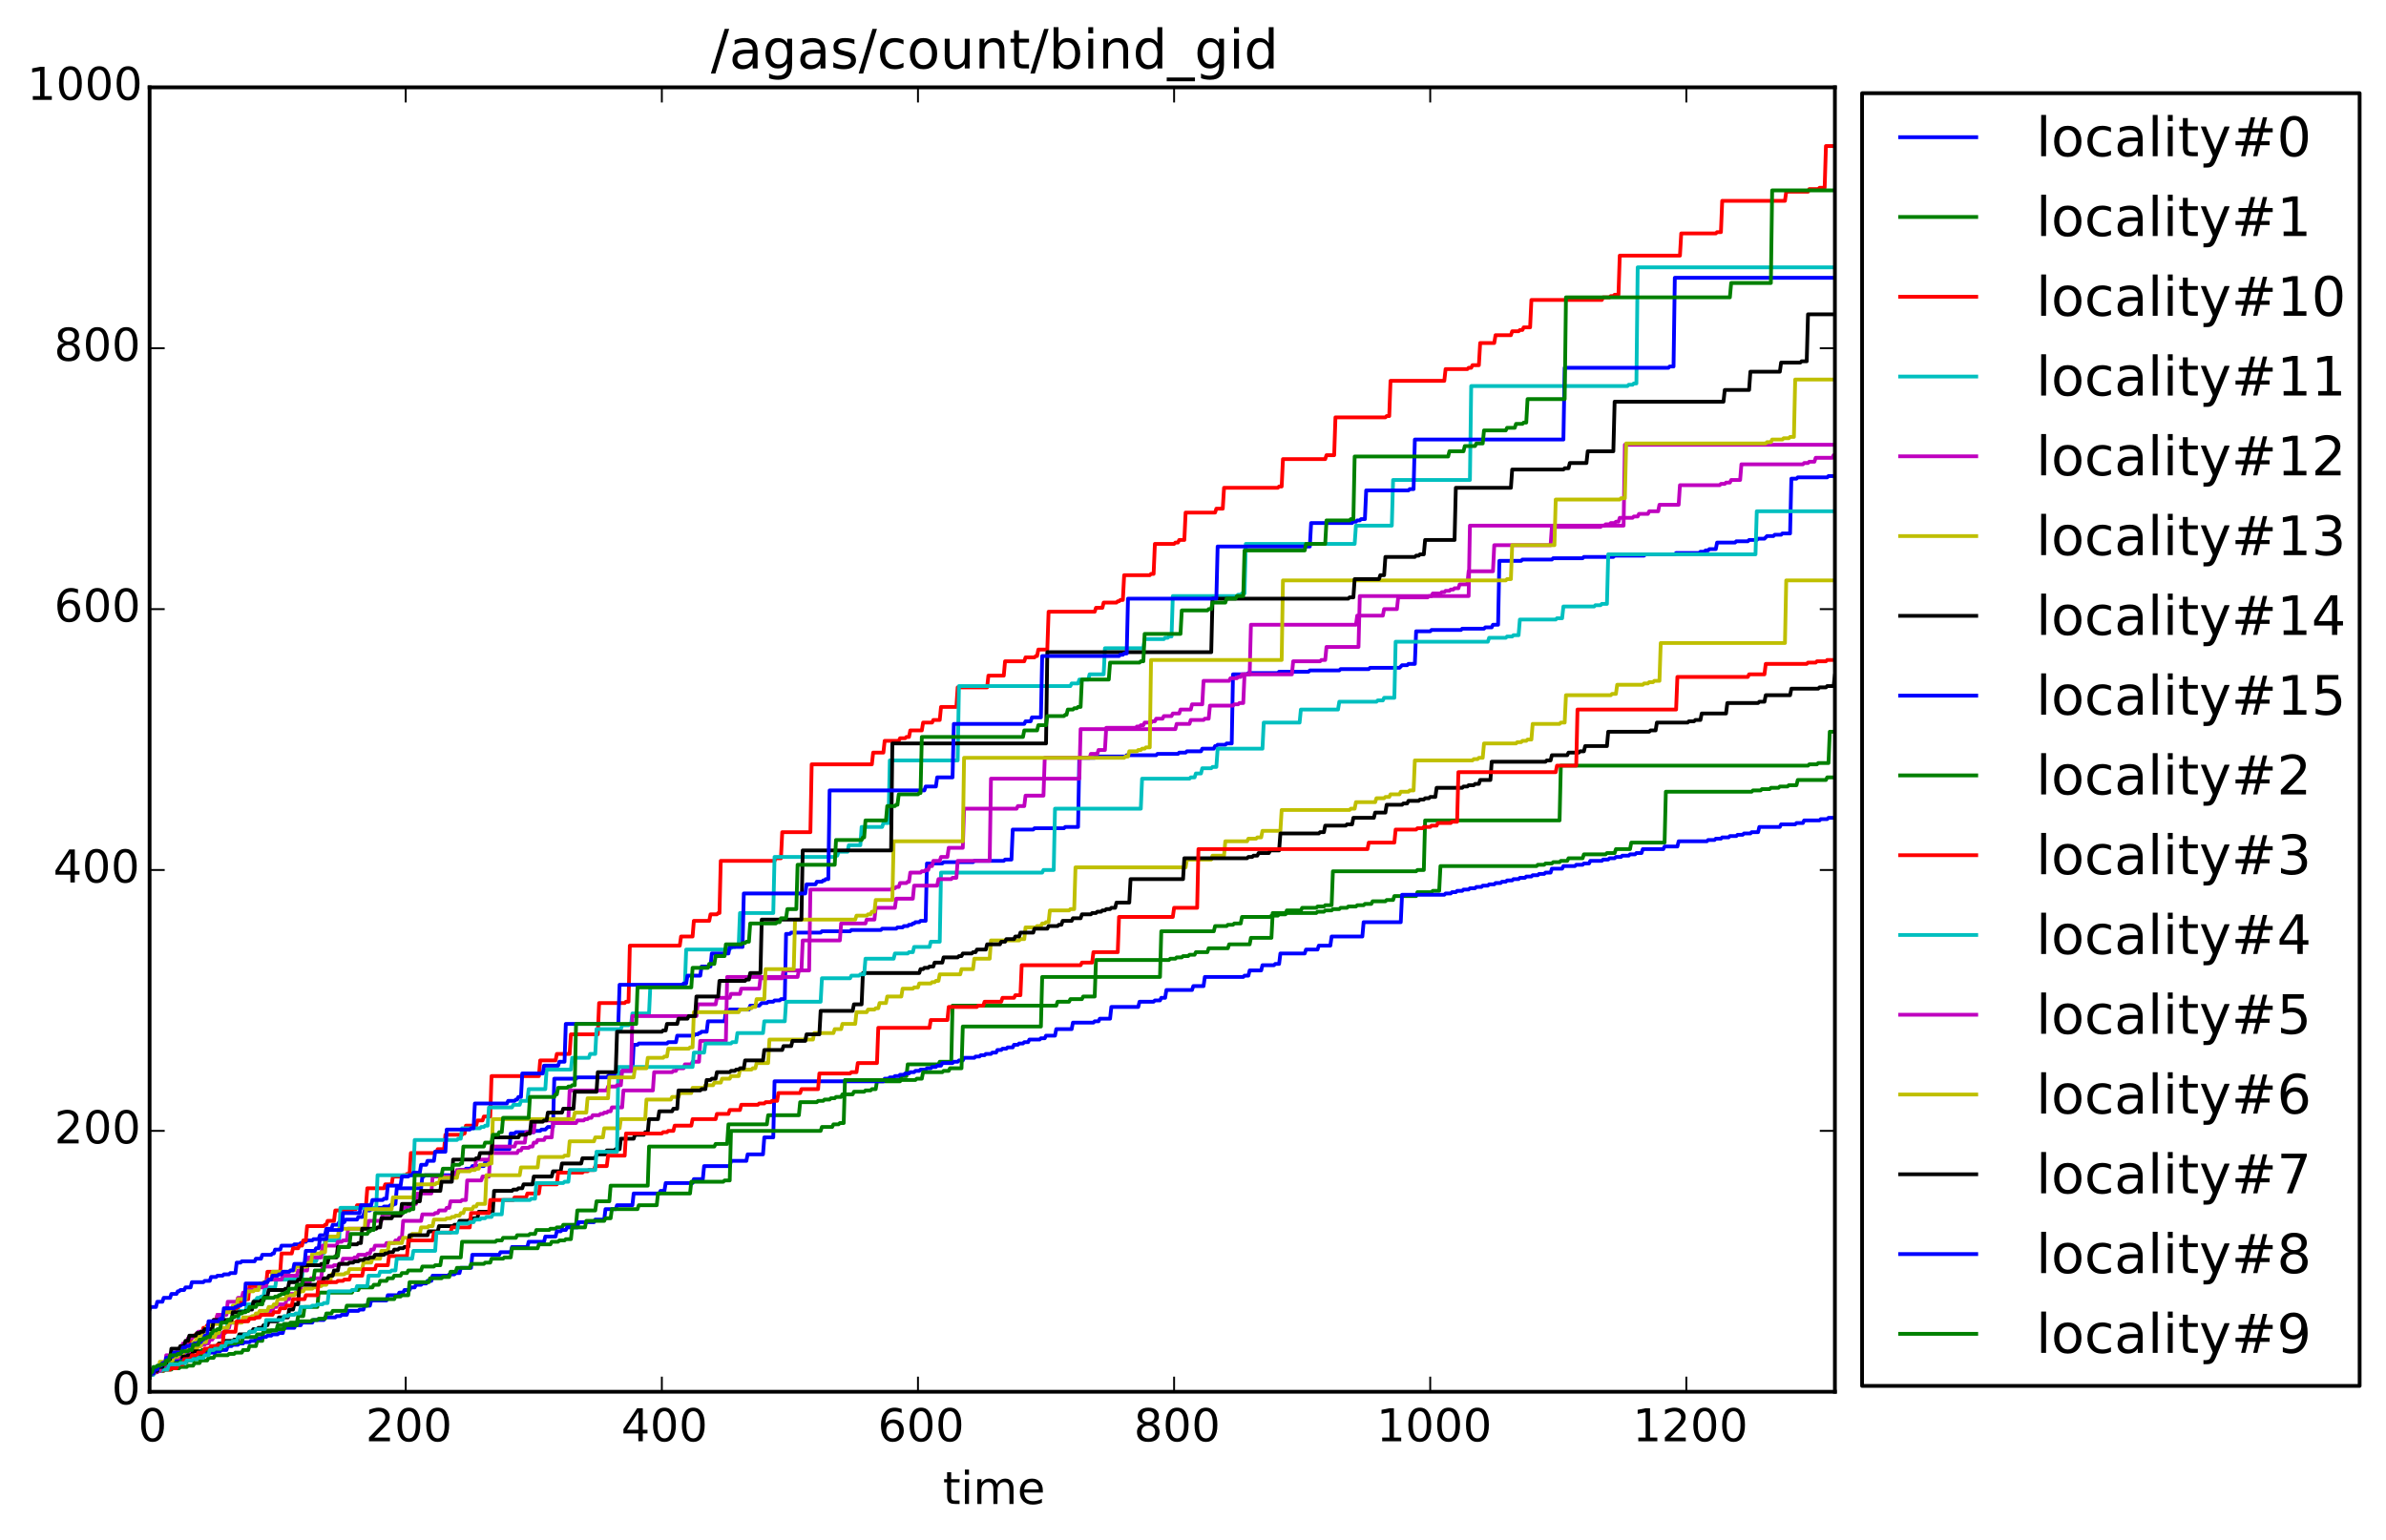 <?xml version="1.0" encoding="utf-8" standalone="no"?>
<!DOCTYPE svg PUBLIC "-//W3C//DTD SVG 1.1//EN"
  "http://www.w3.org/Graphics/SVG/1.1/DTD/svg11.dtd">
<!-- Created with matplotlib (http://matplotlib.org/) -->
<svg height="408pt" version="1.1" viewBox="0 0 632 408" width="632pt" xmlns="http://www.w3.org/2000/svg" xmlns:xlink="http://www.w3.org/1999/xlink">
 <defs>
  <style type="text/css">
*{stroke-linecap:butt;stroke-linejoin:round;}
  </style>
 </defs>
 <g id="figure_1">
  <g id="patch_1">
   <path d="
M0 408.169
L632.214 408.169
L632.214 0
L0 0
z
" style="fill:#ffffff;"/>
  </g>
  <g id="axes_1">
   <g id="patch_2">
    <path d="
M39.625 368.742
L486.025 368.742
L486.025 23.142
L39.625 23.142
z
" style="fill:#ffffff;"/>
   </g>
   <g id="line2d_1">
    <path clip-path="url(#p57f447157b)" d="
M39.625 346.969
L39.964 346.278
L41.321 346.278
L41.66 344.895
L43.017 344.895
L43.356 343.859
L45.052 343.859
L45.392 342.822
L46.748 342.822
L47.088 342.131
L47.427 342.131
L47.766 341.785
L48.784 341.785
L49.123 341.094
L50.48 341.094
L50.819 339.711
L53.872 339.711
L54.211 339.366
L55.568 339.366
L55.907 338.329
L57.264 338.329
L57.603 337.983
L58.96 337.983
L59.299 337.638
L60.656 337.638
L60.995 337.292
L62.352 337.292
L62.691 334.527
L63.709 334.527
L64.048 334.182
L67.44 334.182
L67.779 333.491
L69.136 333.491
L69.475 332.454
L71.85 332.454
L72.189 332.108
L72.528 332.108
L72.868 331.071
L74.224 331.071
L74.564 330.035
L77.617 330.035
L77.956 329.689
L79.312 329.689
L79.652 329.343
L79.991 329.343
L80.33 328.998
L81.009 328.998
L81.348 328.652
L82.705 328.652
L83.044 328.307
L84.401 328.307
L84.74 327.27
L86.097 327.27
L86.436 325.542
L87.793 325.542
L88.132 324.505
L89.489 324.505
L89.828 323.814
L91.185 323.814
L91.524 323.123
L94.577 323.123
L94.916 322.431
L95.934 322.431
L96.273 322.086
L96.612 320.703
L97.969 320.703
L98.308 320.358
L99.665 320.358
L100.004 320.012
L101.361 320.012
L101.7 319.667
L103.057 319.667
L103.396 319.321
L104.075 319.321
L104.414 318.975
L104.753 318.975
L105.092 314.828
L111.537 314.828
L111.877 311.718
L112.216 311.718
L112.555 311.372
L119.678 311.372
L120.018 311.027
L120.357 311.027
L120.696 310.681
L121.375 310.681
L121.714 309.99
L123.071 309.99
L123.41 309.644
L124.767 309.644
L125.106 308.953
L128.159 308.953
L128.498 307.916
L128.837 307.571
L129.855 307.571
L130.194 304.46
L134.943 304.46
L135.282 300.313
L136.3 300.313
L136.639 299.967
L141.388 299.967
L141.727 299.622
L143.084 299.622
L143.423 299.276
L144.441 299.276
L145.119 298.585
L146.476 298.585
L146.815 285.798
L152.582 285.798
L152.921 285.452
L160.723 285.452
L161.401 284.761
L162.758 284.761
L163.097 284.415
L164.454 284.415
L164.793 283.724
L167.507 283.724
L167.846 276.812
L168.864 276.812
L169.203 276.467
L176.666 276.467
L177.005 276.121
L179.04 276.121
L179.379 274.393
L183.789 274.393
L184.128 274.047
L184.807 274.047
L185.146 273.702
L185.485 273.702
L185.824 273.356
L187.181 273.356
L187.52 270.591
L191.93 270.591
L192.269 267.827
L192.948 267.827
L193.287 267.481
L198.375 267.481
L198.714 266.444
L201.089 266.444
L201.767 265.753
L203.124 265.753
L203.463 265.407
L204.82 265.407
L205.159 265.062
L206.516 265.062
L206.855 264.716
L207.873 264.716
L208.212 247.436
L209.23 247.436
L209.569 247.091
L217.371 247.091
L217.71 246.745
L225.173 246.745
L225.512 246.399
L233.314 246.399
L233.653 246.054
L237.384 246.054
L237.723 245.708
L239.08 245.708
L239.42 245.363
L240.437 245.363
L240.776 245.017
L241.455 245.017
L241.794 244.671
L242.133 244.671
L242.472 244.326
L243.49 244.326
L243.829 243.98
L245.186 243.98
L245.525 228.774
L249.596 228.774
L249.935 228.428
L257.737 228.428
L258.076 228.083
L265.878 228.083
L266.217 227.737
L267.913 227.737
L268.252 219.788
L273.68 219.788
L274.019 219.443
L281.821 219.443
L282.16 219.097
L285.552 219.097
L285.891 200.78
L289.962 200.78
L290.301 200.435
L298.103 200.435
L298.442 200.089
L306.244 200.089
L306.583 199.743
L312.01 199.743
L312.35 199.398
L314.046 199.398
L314.385 199.052
L318.116 199.052
L318.455 198.361
L321.508 198.361
L321.847 197.67
L322.187 197.67
L322.526 197.324
L324.561 197.324
L324.9 196.979
L326.257 196.979
L326.596 178.662
L330.328 178.662
L330.667 178.316
L338.469 178.316
L338.808 177.971
L346.61 177.971
L346.949 177.625
L354.751 177.625
L355.09 177.279
L362.553 177.279
L362.892 176.934
L370.694 176.934
L371.372 176.243
L372.729 176.243
L373.068 175.897
L374.764 175.897
L375.103 167.257
L378.835 167.257
L379.174 166.911
L386.976 166.911
L387.315 166.566
L393.082 166.566
L393.421 166.22
L395.117 166.22
L395.456 165.529
L396.813 165.529
L397.152 148.595
L402.919 148.595
L403.258 148.249
L411.06 148.249
L411.399 147.903
L419.201 147.903
L419.54 147.558
L427.342 147.558
L427.681 147.212
L435.483 147.212
L435.822 146.867
L443.624 146.867
L443.963 146.521
L450.069 146.521
L450.408 146.175
L451.426 146.175
L451.765 145.83
L452.443 145.83
L452.782 145.484
L454.478 145.484
L454.818 143.756
L459.567 143.756
L459.906 143.411
L462.959 143.411
L463.298 143.065
L465.333 143.065
L465.672 142.719
L467.368 142.719
L468.047 142.028
L469.743 142.028
L470.082 141.683
L471.778 141.683
L472.117 141.337
L474.153 141.337
L474.492 126.822
L475.849 126.822
L476.188 126.476
L483.99 126.476
L484.329 126.131
L486.025 126.131
L486.025 126.131" style="fill:none;stroke:#0000ff;stroke-linecap:square;"/>
   </g>
   <g id="line2d_2">
    <path clip-path="url(#p57f447157b)" d="
M39.625 364.94
L39.964 363.558
L41.321 363.558
L41.66 363.212
L43.356 363.212
L43.696 362.867
L45.392 362.867
L45.731 362.521
L47.427 362.521
L47.766 362.175
L49.462 362.175
L49.801 361.83
L51.158 361.83
L51.497 361.139
L52.854 361.139
L53.193 360.447
L54.889 360.447
L55.229 359.756
L56.586 359.756
L56.925 359.065
L60.317 359.065
L60.656 358.719
L62.013 358.719
L62.352 358.374
L64.048 358.374
L64.387 357.683
L65.744 357.683
L66.083 356.646
L67.779 356.646
L68.119 355.263
L69.475 355.263
L69.815 352.499
L73.207 352.499
L73.546 351.116
L74.903 351.116
L75.242 350.771
L76.599 350.771
L76.938 350.425
L78.634 350.425
L78.973 348.697
L80.33 348.697
L80.669 346.278
L84.061 346.278
L84.401 342.476
L93.22 342.476
L93.559 341.785
L94.916 341.785
L95.255 341.094
L98.647 341.094
L98.987 340.403
L100.344 340.403
L100.683 339.366
L102.379 339.366
L102.718 338.675
L104.075 338.675
L104.414 337.983
L106.11 337.983
L106.449 337.292
L107.806 337.292
L108.145 336.601
L111.537 336.601
L111.877 335.564
L114.93 335.564
L115.269 335.219
L116.626 335.219
L116.965 333.145
L122.053 333.145
L122.392 328.998
L131.212 328.998
L131.551 328.652
L132.908 328.652
L133.247 327.961
L136.639 327.961
L136.978 327.27
L140.031 327.27
L140.37 326.924
L141.727 326.924
L142.066 325.887
L145.458 325.887
L145.798 325.542
L147.154 325.542
L147.494 325.196
L148.851 325.196
L149.19 324.505
L152.582 324.505
L152.921 320.703
L157.67 320.703
L158.009 318.284
L161.401 318.284
L161.741 314.137
L171.578 314.137
L171.917 303.769
L189.216 303.769
L189.556 303.078
L192.609 303.078
L192.948 297.894
L203.124 297.894
L203.463 295.475
L211.604 295.475
L211.944 292.019
L216.353 292.019
L216.692 291.673
L218.049 291.673
L218.389 291.327
L219.745 291.327
L220.085 290.982
L221.102 290.982
L221.441 290.636
L222.798 290.636
L223.137 289.945
L225.851 289.945
L226.19 289.254
L228.904 289.254
L229.243 288.908
L230.6 288.908
L230.939 288.563
L231.957 288.563
L232.296 286.489
L238.402 286.489
L238.741 285.107
L240.098 285.107
L240.437 281.996
L248.578 281.996
L248.917 281.305
L251.97 281.305
L252.309 266.444
L279.785 266.444
L280.125 265.407
L283.178 265.407
L283.517 264.716
L286.57 264.716
L286.909 264.025
L289.962 264.025
L290.301 254.348
L309.636 254.348
L309.975 254.003
L311.332 254.003
L311.671 253.657
L313.028 253.657
L313.367 253.311
L314.724 253.311
L315.063 252.966
L316.42 252.966
L316.759 252.275
L319.812 252.275
L320.151 251.238
L325.24 251.238
L325.579 250.201
L331.006 250.201
L331.345 248.473
L336.773 248.473
L337.112 241.907
L348.645 241.907
L348.984 241.561
L350.68 241.561
L351.02 241.215
L352.716 241.215
L353.055 240.87
L354.751 240.87
L355.09 240.524
L356.786 240.524
L357.125 240.179
L359.161 240.179
L359.5 239.833
L361.196 239.833
L361.535 239.487
L363.231 239.487
L363.57 238.796
L366.962 238.796
L367.302 238.451
L368.998 238.451
L369.337 237.414
L375.103 237.414
L375.443 236.377
L379.174 236.377
L379.513 236.031
L381.209 236.031
L381.548 229.465
L406.989 229.465
L407.328 229.119
L409.024 229.119
L409.364 228.774
L411.06 228.774
L411.399 228.428
L413.095 228.428
L413.434 228.083
L415.13 228.083
L415.469 227.391
L419.201 227.391
L419.54 226.355
L425.306 226.355
L425.646 226.009
L427.681 226.009
L428.02 224.972
L431.751 224.972
L432.091 223.244
L440.91 223.244
L441.249 209.766
L463.976 209.766
L464.316 209.42
L466.351 209.42
L466.69 209.075
L468.725 209.075
L469.065 208.729
L471.1 208.729
L471.439 208.383
L473.474 208.383
L473.813 208.038
L475.849 208.038
L476.188 206.655
L483.651 206.655
L483.99 205.964
L486.025 205.964
L486.025 205.964" style="fill:none;stroke:#008000;stroke-linecap:square;"/>
   </g>
   <g id="line2d_3">
    <path clip-path="url(#p57f447157b)" d="
M39.625 364.94
L39.964 364.249
L40.303 364.249
L40.643 362.867
L41.321 362.867
L41.66 362.521
L42.339 362.521
L42.678 361.83
L43.356 361.83
L43.696 361.484
L44.713 361.484
L45.052 360.793
L45.731 360.793
L46.07 360.102
L46.748 360.102
L47.088 359.065
L48.784 359.065
L49.123 357.337
L49.801 357.337
L50.141 355.609
L50.48 355.609
L50.819 354.227
L51.497 354.227
L51.837 353.535
L52.515 353.535
L52.854 353.19
L53.533 353.19
L53.872 351.807
L54.55 351.807
L54.889 351.116
L55.229 351.116
L55.568 350.425
L56.246 350.425
L56.586 349.734
L57.264 349.734
L57.603 348.351
L59.299 348.351
L59.638 348.006
L59.978 348.006
L60.317 347.315
L60.995 347.315
L61.334 346.969
L62.013 346.969
L62.352 346.623
L63.031 346.623
L63.37 344.895
L64.727 344.895
L65.066 344.204
L65.744 344.204
L66.083 340.748
L69.475 340.748
L69.815 340.403
L70.493 340.403
L70.832 336.947
L74.224 336.947
L74.564 332.108
L77.277 332.108
L77.617 330.726
L78.973 330.726
L79.312 330.035
L79.991 330.035
L80.33 328.652
L81.009 328.652
L81.348 324.851
L85.757 324.851
L86.097 324.505
L86.436 324.505
L86.775 323.468
L88.471 323.468
L88.81 320.703
L93.22 320.703
L93.559 320.358
L94.238 320.358
L94.577 319.321
L96.951 319.321
L97.291 314.828
L101.7 314.828
L102.04 313.791
L103.736 313.791
L104.075 311.718
L106.449 311.718
L106.789 311.372
L107.467 311.372
L107.806 311.027
L108.485 311.027
L108.824 305.497
L114.93 305.497
L115.269 305.151
L115.608 305.151
L115.947 304.46
L117.643 304.46
L117.982 300.659
L122.392 300.659
L122.731 300.313
L123.071 300.313
L123.41 298.239
L126.123 298.239
L126.463 296.857
L127.82 296.857
L128.159 295.82
L129.855 295.82
L130.194 285.107
L142.745 285.107
L143.084 280.959
L147.154 280.959
L147.494 279.231
L150.886 279.231
L151.225 274.047
L158.348 274.047
L158.688 265.753
L165.472 265.753
L165.811 265.407
L166.489 265.407
L166.829 250.547
L180.058 250.547
L180.397 248.127
L183.45 248.127
L183.789 243.98
L187.86 243.98
L188.199 242.252
L189.895 242.252
L190.234 241.907
L190.573 241.907
L190.913 228.083
L205.159 228.083
L205.499 227.391
L206.855 227.391
L207.195 220.479
L214.657 220.479
L214.996 202.508
L230.939 202.508
L231.278 199.398
L233.992 199.398
L234.331 196.287
L238.063 196.287
L238.402 195.596
L239.759 195.596
L240.098 195.251
L240.776 195.251
L241.116 193.523
L244.168 193.523
L244.508 191.449
L246.882 191.449
L247.221 190.758
L248.917 190.758
L249.257 187.302
L253.327 187.302
L253.666 182.118
L261.468 182.118
L261.807 179.007
L265.878 179.007
L266.217 175.206
L271.305 175.206
L271.644 174.169
L274.019 174.169
L274.358 173.823
L274.697 173.823
L275.037 172.095
L277.411 172.095
L277.75 162.073
L289.962 162.073
L290.301 161.036
L291.997 161.036
L292.336 159.654
L295.728 159.654
L296.068 159.308
L296.407 159.308
L296.746 158.963
L297.424 158.963
L297.764 152.396
L304.548 152.396
L304.887 152.051
L305.565 152.051
L305.905 144.102
L310.993 144.102
L311.332 143.756
L312.01 143.756
L312.35 143.065
L313.706 143.065
L314.046 135.807
L321.847 135.807
L322.187 134.771
L323.883 134.771
L324.222 129.241
L338.469 129.241
L338.808 128.895
L339.486 128.895
L339.826 121.638
L351.02 121.638
L351.359 120.601
L353.394 120.601
L353.733 110.579
L366.962 110.579
L367.302 110.233
L367.98 110.233
L368.319 100.902
L382.566 100.902
L382.905 97.791
L388.672 97.791
L389.011 97.446
L389.689 97.446
L390.029 96.754
L391.725 96.754
L392.064 90.879
L395.795 90.879
L396.134 88.806
L400.205 88.806
L400.544 87.769
L402.24 87.769
L402.579 87.423
L403.258 87.423
L403.597 86.732
L405.293 86.732
L405.632 79.475
L424.289 79.475
L424.628 78.783
L426.324 78.783
L426.663 78.438
L427.342 78.438
L427.681 78.092
L428.699 78.092
L429.038 67.724
L444.981 67.724
L445.32 61.849
L454.478 61.849
L454.818 61.503
L455.835 61.503
L456.175 53.209
L472.796 53.209
L473.135 50.79
L478.902 50.79
L479.241 50.099
L481.615 50.099
L481.954 49.753
L483.311 49.753
L483.651 38.694
L486.025 38.694
L486.025 38.694" style="fill:none;stroke:#ff0000;stroke-linecap:square;"/>
   </g>
   <g id="line2d_4">
    <path clip-path="url(#p57f447157b)" d="
M39.625 364.94
L39.964 364.249
L40.643 364.249
L40.982 363.558
L41.66 363.558
L41.999 363.212
L42.678 363.212
L43.017 362.867
L43.696 362.867
L44.035 362.175
L44.713 362.175
L45.052 361.139
L45.731 361.139
L46.07 360.447
L47.088 360.447
L47.427 359.411
L49.123 359.411
L49.462 358.719
L50.141 358.719
L50.48 357.337
L51.158 357.337
L51.497 356.991
L52.176 356.991
L52.515 356.3
L53.193 356.3
L53.533 355.609
L55.229 355.609
L55.568 354.572
L56.246 354.572
L56.586 353.881
L57.942 353.881
L58.282 353.535
L58.96 353.535
L59.299 352.844
L59.978 352.844
L60.317 350.425
L63.031 350.425
L63.37 347.315
L65.066 347.315
L65.405 345.587
L67.101 345.587
L67.44 344.55
L67.779 344.55
L68.119 343.859
L68.797 343.859
L69.136 343.513
L69.815 343.513
L70.154 341.094
L72.868 341.094
L73.207 339.02
L77.956 339.02
L78.295 338.329
L79.991 338.329
L80.33 334.873
L82.705 334.873
L83.044 334.182
L83.722 334.182
L84.061 333.145
L84.74 333.145
L85.079 332.108
L85.757 332.108
L86.097 328.652
L89.828 328.652
L90.167 320.012
L99.665 320.012
L100.004 311.372
L109.502 311.372
L109.841 302.041
L121.035 302.041
L121.375 301.695
L122.053 301.695
L122.392 298.931
L127.141 298.931
L127.48 298.585
L128.159 298.585
L128.498 298.239
L129.176 298.239
L129.516 293.401
L135.621 293.401
L135.961 292.71
L137.657 292.71
L137.996 291.673
L139.692 291.673
L140.031 288.563
L144.441 288.563
L144.78 283.379
L151.225 283.379
L151.564 280.268
L155.974 280.268
L156.313 279.231
L157.67 279.231
L158.009 272.665
L164.454 272.665
L164.793 271.628
L166.489 271.628
L166.829 271.283
L167.168 271.283
L167.507 268.518
L171.917 268.518
L172.256 261.26
L180.397 261.26
L180.736 260.915
L181.415 260.915
L181.754 251.583
L192.609 251.583
L192.948 251.238
L193.626 251.238
L193.965 250.892
L194.644 250.892
L194.983 250.547
L195.661 250.547
L196.001 241.907
L204.82 241.907
L205.159 227.046
L221.102 227.046
L221.441 226.7
L221.781 226.7
L222.12 225.663
L224.494 225.663
L224.834 223.935
L227.886 223.935
L228.226 219.097
L233.653 219.097
L233.992 218.06
L235.349 218.06
L235.688 201.471
L253.666 201.471
L254.006 181.772
L283.517 181.772
L283.856 181.081
L285.552 181.081
L285.891 180.044
L288.266 180.044
L288.605 178.662
L292.336 178.662
L292.675 171.75
L302.852 171.75
L303.191 169.331
L308.279 169.331
L308.618 168.985
L309.297 168.985
L309.636 168.639
L310.314 168.639
L310.654 157.926
L327.614 157.926
L327.953 157.58
L328.632 157.58
L328.971 157.235
L329.649 157.235
L329.989 144.102
L358.821 144.102
L359.161 139.263
L368.658 139.263
L368.998 127.167
L389.35 127.167
L389.689 102.284
L431.073 102.284
L431.412 101.939
L432.43 101.939
L432.769 101.593
L433.447 101.593
L433.787 70.835
L486.025 70.835
L486.025 70.835" style="fill:none;stroke:#00bfbf;stroke-linecap:square;"/>
   </g>
   <g id="line2d_5">
    <path clip-path="url(#p57f447157b)" d="
M39.625 364.94
L39.964 363.903
L40.643 363.903
L40.982 363.558
L41.66 363.558
L41.999 362.867
L43.017 362.867
L43.356 362.521
L44.035 362.521
L44.374 362.175
L45.052 362.175
L45.392 360.793
L46.409 360.793
L46.748 360.447
L47.427 360.447
L47.766 359.756
L48.784 359.756
L49.123 359.065
L49.801 359.065
L50.141 358.028
L50.819 358.028
L51.158 356.991
L51.837 356.991
L52.176 356.646
L53.193 356.646
L53.533 356.3
L54.211 356.3
L54.55 355.955
L55.229 355.955
L55.568 354.918
L56.246 354.918
L56.586 354.227
L58.282 354.227
L58.621 353.19
L59.638 353.19
L59.978 351.807
L60.656 351.807
L60.995 350.425
L63.709 350.425
L64.048 350.079
L64.727 350.079
L65.066 349.734
L65.744 349.734
L66.083 349.043
L68.119 349.043
L68.458 348.351
L70.154 348.351
L70.493 347.66
L71.171 347.66
L71.511 347.315
L72.189 347.315
L72.528 346.278
L73.207 346.278
L73.546 345.587
L75.581 345.587
L75.92 344.204
L76.599 344.204
L76.938 342.822
L78.634 342.822
L78.973 341.785
L79.652 341.785
L79.991 339.711
L82.026 339.711
L82.365 338.675
L85.079 338.675
L85.418 335.564
L88.132 335.564
L88.471 335.219
L89.489 335.219
L89.828 334.873
L90.507 334.873
L90.846 333.491
L93.559 333.491
L93.899 333.145
L94.577 333.145
L94.916 332.454
L96.951 332.454
L97.291 332.108
L97.969 332.108
L98.308 331.071
L98.987 331.071
L99.326 330.035
L102.04 330.035
L102.379 329.343
L104.414 329.343
L104.753 328.652
L105.432 328.652
L105.771 327.961
L106.449 327.961
L106.789 323.468
L111.537 323.468
L111.877 321.74
L114.93 321.74
L115.269 321.395
L115.947 321.395
L116.286 320.703
L117.982 320.703
L118.322 320.012
L119 320.012
L119.339 318.284
L122.053 318.284
L122.392 317.939
L123.41 317.939
L123.749 312.755
L127.48 312.755
L127.82 311.718
L129.516 311.718
L129.855 305.497
L136.978 305.497
L137.317 304.806
L137.996 304.806
L138.335 304.115
L140.031 304.115
L140.37 303.769
L141.049 303.769
L141.388 302.732
L142.066 302.732
L142.406 302.041
L144.102 302.041
L144.441 301.35
L146.137 301.35
L146.476 297.548
L152.582 297.548
L152.921 296.857
L154.617 296.857
L154.956 296.511
L155.635 296.511
L155.974 296.166
L156.652 296.166
L156.992 295.475
L158.688 295.475
L159.027 295.129
L159.705 295.129
L160.044 294.783
L160.723 294.783
L161.062 294.438
L161.741 294.438
L162.08 293.401
L164.793 293.401
L165.133 288.908
L172.934 288.908
L173.274 284.07
L178.023 284.07
L178.362 283.724
L179.04 283.724
L179.379 283.033
L181.075 283.033
L181.415 281.996
L183.111 281.996
L183.45 281.305
L185.146 281.305
L185.485 275.775
L192.269 275.775
L192.609 258.841
L211.265 258.841
L211.604 257.113
L214.318 257.113
L214.657 235.686
L236.027 235.686
L236.367 235.34
L237.045 235.34
L237.384 234.995
L238.063 234.995
L238.402 233.958
L240.098 233.958
L240.437 233.612
L240.776 233.612
L241.116 231.193
L243.829 231.193
L244.168 230.847
L244.847 230.847
L245.186 230.502
L245.865 230.502
L246.204 229.465
L246.882 229.465
L247.221 228.083
L248.917 228.083
L249.257 227.046
L250.953 227.046
L251.292 224.627
L255.023 224.627
L255.362 214.259
L269.27 214.259
L269.609 213.567
L271.305 213.567
L271.644 210.803
L276.393 210.803
L276.733 200.78
L288.605 200.78
L288.944 199.743
L290.64 199.743
L290.979 198.707
L292.675 198.707
L293.015 192.831
L300.816 192.831
L301.156 192.486
L301.834 192.486
L302.173 192.14
L302.852 192.14
L303.191 191.449
L304.887 191.449
L305.226 191.103
L305.905 191.103
L306.244 190.412
L307.94 190.412
L308.279 189.721
L310.314 189.721
L310.654 189.03
L312.35 189.03
L312.689 187.993
L315.403 187.993
L315.742 186.611
L318.455 186.611
L318.795 180.39
L325.579 180.39
L325.918 179.699
L327.614 179.699
L327.953 179.353
L328.632 179.353
L328.971 178.662
L331.006 178.662
L331.345 165.529
L359.161 165.529
L359.5 163.11
L366.284 163.11
L366.623 161.382
L370.015 161.382
L370.354 158.271
L378.156 158.271
L378.496 157.926
L379.174 157.926
L379.513 157.235
L381.548 157.235
L381.888 156.889
L382.566 156.889
L382.905 156.543
L383.923 156.543
L384.262 156.198
L384.941 156.198
L385.28 155.852
L386.297 155.852
L386.637 154.815
L388.672 154.815
L389.011 151.359
L395.456 151.359
L395.795 144.447
L410.72 144.447
L411.06 139.609
L423.95 139.609
L424.289 139.263
L424.967 139.263
L425.306 138.918
L426.324 138.918
L426.663 138.572
L427.681 138.572
L428.02 138.227
L428.699 138.227
L429.038 137.19
L432.43 137.19
L432.769 136.844
L433.787 136.844
L434.126 136.153
L436.5 136.153
L436.84 135.462
L439.214 135.462
L439.553 133.734
L444.641 133.734
L444.981 128.55
L455.496 128.55
L455.835 128.204
L456.853 128.204
L457.192 127.859
L458.21 127.859
L458.549 127.167
L460.923 127.167
L461.263 123.02
L477.545 123.02
L477.884 122.675
L478.902 122.675
L479.241 122.329
L480.598 122.329
L480.937 121.292
L485.347 121.292
L485.686 120.601
L486.025 120.601
L486.025 120.601" style="fill:none;stroke:#bf00bf;stroke-linecap:square;"/>
   </g>
   <g id="line2d_6">
    <path clip-path="url(#p57f447157b)" d="
M39.625 364.94
L39.964 363.212
L40.643 363.212
L40.982 362.867
L41.999 362.867
L42.339 362.175
L43.356 362.175
L43.696 361.139
L44.713 361.139
L45.052 359.756
L45.731 359.756
L46.07 359.065
L47.088 359.065
L47.427 358.719
L48.444 358.719
L48.784 357.683
L50.819 357.683
L51.158 357.337
L52.176 357.337
L52.515 356.646
L53.193 356.646
L53.533 355.609
L54.55 355.609
L54.889 354.227
L56.925 354.227
L57.264 353.19
L57.942 353.19
L58.282 351.807
L60.317 351.807
L60.656 350.425
L64.048 350.425
L64.387 349.043
L66.423 349.043
L66.762 348.697
L67.44 348.697
L67.779 348.006
L68.458 348.006
L68.797 347.315
L70.832 347.315
L71.171 346.278
L72.189 346.278
L72.528 345.587
L73.207 345.587
L73.546 344.204
L75.581 344.204
L75.92 343.167
L77.956 343.167
L78.295 342.476
L79.312 342.476
L79.652 342.131
L80.33 342.131
L80.669 341.439
L82.705 341.439
L83.044 341.094
L84.061 341.094
L84.401 340.748
L85.079 340.748
L85.418 340.403
L86.436 340.403
L86.775 339.711
L87.454 339.711
L87.793 337.638
L91.185 337.638
L91.524 337.292
L92.203 337.292
L92.542 336.255
L95.934 336.255
L96.273 334.527
L98.308 334.527
L98.647 333.491
L100.683 333.491
L101.022 331.417
L102.718 331.417
L103.057 329.343
L106.449 329.343
L106.789 327.961
L108.824 327.961
L109.163 326.924
L111.198 326.924
L111.537 325.196
L113.234 325.196
L113.573 324.851
L114.59 324.851
L114.93 323.123
L117.982 323.123
L118.322 322.777
L119.339 322.777
L119.678 322.431
L120.357 322.431
L120.696 322.086
L121.714 322.086
L122.053 321.395
L122.731 321.395
L123.071 320.358
L125.106 320.358
L125.445 319.667
L126.123 319.667
L126.463 318.975
L128.498 318.975
L128.837 311.372
L137.657 311.372
L137.996 309.299
L142.406 309.299
L142.745 306.534
L149.19 306.534
L149.529 306.188
L150.547 306.188
L150.886 302.387
L157.331 302.387
L157.67 301.35
L159.705 301.35
L160.044 298.931
L164.115 298.931
L164.454 296.511
L170.899 296.511
L171.238 291.327
L177.683 291.327
L178.023 290.636
L179.719 290.636
L180.058 289.599
L183.111 289.599
L183.45 288.217
L186.503 288.217
L186.842 287.526
L188.877 287.526
L189.216 286.835
L190.913 286.835
L191.252 285.798
L193.287 285.798
L193.626 285.107
L195.661 285.107
L196.001 283.379
L199.054 283.379
L199.393 283.033
L200.071 283.033
L200.41 281.651
L203.463 281.651
L203.803 275.43
L215.336 275.43
L215.675 273.702
L220.763 273.702
L221.102 272.665
L222.798 272.665
L223.137 271.283
L226.53 271.283
L226.869 268.172
L229.582 268.172
L229.922 267.481
L231.618 267.481
L231.957 267.135
L232.635 267.135
L232.975 265.753
L234.671 265.753
L235.01 264.025
L238.741 264.025
L239.08 261.951
L241.794 261.951
L242.133 261.606
L243.151 261.606
L243.49 260.569
L246.543 260.569
L246.882 260.223
L247.561 260.223
L247.9 259.878
L248.578 259.878
L248.917 258.15
L254.345 258.15
L254.684 256.767
L257.737 256.767
L258.076 254.003
L262.147 254.003
L262.486 249.164
L269.948 249.164
L270.288 248.819
L271.305 248.819
L271.644 245.708
L274.358 245.708
L274.697 245.363
L275.715 245.363
L276.054 244.671
L276.733 244.671
L277.072 244.326
L277.75 244.326
L278.089 241.215
L283.178 241.215
L283.517 240.87
L284.534 240.87
L284.874 229.811
L314.046 229.811
L314.385 227.737
L320.83 227.737
L321.169 226.7
L324.222 226.7
L324.561 222.899
L330.328 222.899
L330.667 222.207
L332.702 222.207
L333.041 221.862
L334.059 221.862
L334.398 220.134
L339.147 220.134
L339.486 214.604
L357.465 214.604
L357.804 214.259
L358.821 214.259
L359.161 212.531
L364.249 212.531
L364.588 211.494
L366.623 211.494
L366.962 211.148
L367.98 211.148
L368.319 210.457
L370.694 210.457
L371.033 209.766
L373.068 209.766
L373.407 209.42
L374.425 209.42
L374.764 201.471
L390.029 201.471
L390.368 201.126
L391.385 201.126
L391.725 200.78
L392.742 200.78
L393.082 196.979
L401.562 196.979
L401.901 196.633
L402.919 196.633
L403.258 196.287
L404.275 196.287
L404.615 195.942
L405.632 195.942
L405.972 191.795
L413.095 191.795
L413.434 191.449
L414.452 191.449
L414.791 184.191
L426.663 184.191
L427.003 183.846
L428.02 183.846
L428.359 181.427
L435.144 181.427
L435.483 181.081
L436.5 181.081
L436.84 180.735
L437.857 180.735
L438.196 180.39
L439.553 180.39
L439.892 170.367
L472.796 170.367
L473.135 153.779
L486.025 153.779
L486.025 153.779" style="fill:none;stroke:#bfbf00;stroke-linecap:square;"/>
   </g>
   <g id="line2d_7">
    <path clip-path="url(#p57f447157b)" d="
M39.625 364.94
L39.964 363.212
L40.982 363.212
L41.321 362.867
L42.339 362.867
L42.678 361.83
L43.696 361.83
L44.035 361.484
L45.052 361.484
L45.392 361.139
L46.748 361.139
L47.088 360.793
L48.105 360.793
L48.444 359.411
L49.462 359.411
L49.801 359.065
L50.819 359.065
L51.158 358.028
L53.533 358.028
L53.872 357.683
L54.889 357.683
L55.229 357.337
L56.246 357.337
L56.586 356.646
L57.603 356.646
L57.942 355.955
L58.96 355.955
L59.299 355.263
L61.674 355.263
L62.013 354.918
L63.031 354.918
L63.37 353.535
L65.744 353.535
L66.083 352.844
L66.762 352.844
L67.101 352.153
L68.119 352.153
L68.458 351.807
L69.475 351.807
L69.815 351.116
L70.832 351.116
L71.171 350.079
L73.546 350.079
L73.885 349.043
L76.26 349.043
L76.599 346.969
L77.617 346.969
L77.956 345.587
L78.973 345.587
L79.312 340.403
L84.061 340.403
L84.401 339.711
L85.418 339.711
L85.757 338.675
L86.775 338.675
L87.114 337.983
L88.132 337.983
L88.471 336.601
L89.489 336.601
L89.828 334.873
L92.203 334.873
L92.542 334.527
L93.559 334.527
L93.899 334.182
L94.916 334.182
L95.255 333.836
L96.273 333.836
L96.612 333.491
L97.63 333.491
L97.969 333.145
L98.987 333.145
L99.326 332.454
L101.7 332.454
L102.04 332.108
L102.718 332.108
L103.057 331.763
L104.075 331.763
L104.414 331.071
L105.432 331.071
L105.771 330.726
L106.789 330.726
L107.128 330.38
L108.145 330.38
L108.485 327.27
L113.234 327.27
L113.573 326.233
L115.947 326.233
L116.286 324.851
L120.018 324.851
L120.357 324.505
L121.375 324.505
L121.714 323.468
L124.088 323.468
L124.427 323.123
L125.106 323.123
L125.445 322.777
L126.463 322.777
L126.802 321.049
L130.533 321.049
L130.872 315.519
L135.621 315.519
L135.961 315.174
L136.978 315.174
L137.317 314.828
L138.335 314.828
L138.674 313.791
L141.049 313.791
L141.388 311.718
L146.137 311.718
L146.476 310.335
L148.511 310.335
L148.851 308.262
L153.939 308.262
L154.278 306.879
L157.67 306.879
L158.009 305.843
L160.384 305.843
L160.723 304.806
L162.758 304.806
L163.097 304.46
L164.115 304.46
L164.454 301.695
L167.846 301.695
L168.185 300.659
L170.56 300.659
L170.899 299.967
L171.578 299.967
L171.917 296.511
L174.291 296.511
L174.63 294.438
L178.023 294.438
L178.362 293.747
L179.379 293.747
L179.719 288.908
L185.485 288.908
L185.824 288.563
L186.842 288.563
L187.181 286.143
L188.199 286.143
L188.538 285.798
L189.556 285.798
L189.895 284.07
L193.287 284.07
L193.626 283.724
L194.644 283.724
L194.983 283.379
L195.661 283.379
L196.001 283.033
L197.018 283.033
L197.358 280.959
L202.106 280.959
L202.446 278.195
L207.195 278.195
L207.534 277.158
L209.569 277.158
L209.908 275.775
L213.3 275.775
L213.64 274.047
L217.032 274.047
L217.371 267.827
L225.851 267.827
L226.19 266.099
L228.226 266.099
L228.565 257.804
L243.49 257.804
L243.829 256.767
L244.508 256.767
L244.847 256.422
L245.865 256.422
L246.204 256.076
L247.221 256.076
L247.561 255.039
L249.596 255.039
L249.935 253.657
L253.666 253.657
L254.006 253.311
L254.684 253.311
L255.023 252.62
L257.398 252.62
L257.737 252.275
L258.415 252.275
L258.754 251.583
L261.129 251.583
L261.468 250.201
L264.86 250.201
L265.199 249.51
L266.217 249.51
L266.556 248.819
L268.592 248.819
L268.931 248.127
L269.948 248.127
L270.288 247.091
L273.68 247.091
L274.019 246.054
L277.411 246.054
L277.75 245.363
L280.125 245.363
L280.464 245.017
L281.142 245.017
L281.482 243.98
L283.856 243.98
L284.195 243.289
L286.23 243.289
L286.57 242.252
L288.944 242.252
L289.283 241.907
L290.301 241.907
L290.64 241.561
L291.658 241.561
L291.997 241.215
L292.675 241.215
L293.015 240.87
L294.032 240.87
L294.372 240.524
L295.389 240.524
L295.728 239.142
L299.12 239.142
L299.46 232.921
L313.367 232.921
L313.706 227.391
L330.328 227.391
L330.667 227.046
L331.685 227.046
L332.024 226.7
L333.041 226.7
L333.381 226.009
L336.094 226.009
L336.434 225.318
L338.808 225.318
L339.147 220.825
L349.323 220.825
L349.663 220.479
L350.68 220.479
L351.02 218.751
L356.447 218.751
L356.786 218.406
L358.143 218.406
L358.482 216.678
L363.909 216.678
L364.249 215.295
L366.962 215.295
L367.302 213.222
L371.372 213.222
L371.711 212.876
L372.729 212.876
L373.068 212.185
L375.782 212.185
L376.121 211.839
L377.139 211.839
L377.478 211.494
L378.496 211.494
L378.835 211.148
L380.192 211.148
L380.531 208.729
L387.315 208.729
L387.654 208.383
L388.672 208.383
L389.011 208.038
L390.368 208.038
L390.707 207.692
L391.725 207.692
L392.064 206.655
L394.778 206.655
L395.117 201.817
L409.364 201.817
L409.703 201.471
L410.72 201.471
L411.06 200.089
L415.13 200.089
L415.469 199.398
L418.183 199.398
L418.522 199.052
L419.54 199.052
L419.879 197.67
L425.646 197.67
L425.985 193.868
L436.84 193.868
L437.179 193.523
L438.536 193.523
L438.875 191.449
L447.016 191.449
L447.355 191.103
L448.712 191.103
L449.051 190.758
L450.408 190.758
L450.747 189.03
L457.192 189.03
L457.531 186.265
L465.672 186.265
L466.012 185.919
L467.368 185.919
L467.708 184.191
L474.153 184.191
L474.492 182.463
L481.615 182.463
L481.954 182.118
L483.651 182.118
L483.99 181.772
L485.686 181.772
L486.025 179.007
L486.025 179.007" style="fill:none;stroke:#000000;stroke-linecap:square;"/>
   </g>
   <g id="line2d_8">
    <path clip-path="url(#p57f447157b)" d="
M39.625 364.94
L39.964 362.867
L40.982 362.867
L41.321 362.521
L42.678 362.521
L43.017 362.175
L44.374 362.175
L44.713 361.484
L46.07 361.484
L46.409 360.793
L47.766 360.793
L48.105 360.447
L49.123 360.447
L49.462 360.102
L50.819 360.102
L51.158 359.756
L52.176 359.756
L52.515 359.065
L53.872 359.065
L54.211 358.719
L55.229 358.719
L55.568 358.374
L56.925 358.374
L57.264 358.028
L58.282 358.028
L58.621 357.683
L59.978 357.683
L60.317 356.646
L61.334 356.646
L61.674 356.3
L63.031 356.3
L63.37 355.955
L64.387 355.955
L64.727 355.609
L66.083 355.609
L66.423 355.263
L67.44 355.263
L67.779 354.572
L69.136 354.572
L69.475 354.227
L70.493 354.227
L70.832 353.881
L71.85 353.881
L72.189 353.535
L73.546 353.535
L73.885 353.19
L74.903 353.19
L75.242 351.807
L77.956 351.807
L78.295 351.116
L79.652 351.116
L79.991 350.425
L82.705 350.425
L83.044 349.734
L85.757 349.734
L86.097 349.043
L88.81 349.043
L89.15 348.697
L90.167 348.697
L90.507 348.351
L91.863 348.351
L92.203 347.315
L94.916 347.315
L95.255 346.969
L96.273 346.969
L96.612 345.932
L97.969 345.932
L98.308 344.55
L102.379 344.55
L102.718 343.167
L105.432 343.167
L105.771 342.476
L106.789 342.476
L107.128 341.785
L108.485 341.785
L108.824 341.094
L109.841 341.094
L110.181 340.403
L111.537 340.403
L111.877 340.057
L112.894 340.057
L113.234 339.366
L114.251 339.366
L114.59 337.983
L118.661 337.983
L119 337.638
L120.357 337.638
L120.696 337.292
L121.714 337.292
L122.053 335.91
L124.767 335.91
L125.106 332.454
L132.229 332.454
L132.568 331.763
L135.282 331.763
L135.621 330.38
L139.692 330.38
L140.031 328.998
L144.102 328.998
L144.441 327.615
L147.154 327.615
L147.494 326.233
L148.511 326.233
L148.851 325.887
L149.868 325.887
L150.207 325.196
L152.921 325.196
L153.26 323.814
L157.331 323.814
L157.67 323.123
L160.044 323.123
L160.384 320.358
L163.097 320.358
L163.437 319.321
L167.507 319.321
L167.846 316.211
L174.63 316.211
L174.97 315.519
L175.987 315.519
L176.327 313.446
L183.45 313.446
L183.789 312.409
L186.164 312.409
L186.503 308.953
L193.287 308.953
L193.626 307.571
L197.697 307.571
L198.036 305.843
L202.106 305.843
L202.446 301.35
L204.82 301.35
L205.159 286.489
L233.992 286.489
L234.331 285.798
L235.349 285.798
L235.688 285.452
L236.706 285.452
L237.045 285.107
L238.063 285.107
L238.402 284.761
L239.42 284.761
L239.759 284.415
L240.776 284.415
L241.116 284.07
L242.133 284.07
L242.472 283.724
L243.49 283.724
L243.829 283.379
L245.186 283.379
L245.525 283.033
L246.543 283.033
L246.882 282.687
L247.9 282.687
L248.239 282.342
L249.257 282.342
L249.596 281.651
L252.309 281.651
L252.649 281.305
L253.666 281.305
L254.006 280.959
L255.023 280.959
L255.362 280.268
L258.076 280.268
L258.415 279.923
L259.433 279.923
L259.772 279.577
L260.79 279.577
L261.129 279.231
L262.486 279.231
L262.825 278.886
L263.843 278.886
L264.182 278.195
L265.199 278.195
L265.539 277.849
L266.556 277.849
L266.896 277.503
L268.252 277.503
L268.592 276.812
L269.609 276.812
L269.948 276.467
L270.966 276.467
L271.305 276.121
L272.323 276.121
L272.662 275.43
L275.376 275.43
L275.715 275.084
L276.733 275.084
L277.072 274.393
L279.446 274.393
L279.785 272.665
L283.856 272.665
L284.195 270.937
L289.623 270.937
L289.962 270.591
L290.979 270.591
L291.319 269.9
L294.032 269.9
L294.372 266.79
L301.495 266.79
L301.834 265.407
L305.565 265.407
L305.905 265.062
L307.261 265.062
L307.601 264.371
L308.618 264.371
L308.958 262.297
L315.742 262.297
L316.081 261.26
L318.795 261.26
L319.134 258.841
L329.31 258.841
L329.649 258.495
L330.667 258.495
L331.006 257.113
L334.059 257.113
L334.398 255.731
L337.451 255.731
L337.79 255.385
L338.808 255.385
L339.147 252.62
L345.592 252.62
L345.931 251.583
L348.984 251.583
L349.323 250.547
L352.376 250.547
L352.716 248.127
L360.857 248.127
L361.196 244.326
L371.033 244.326
L371.372 237.068
L382.566 237.068
L382.905 236.723
L384.262 236.723
L384.601 236.377
L385.619 236.377
L385.958 236.031
L387.315 236.031
L387.654 235.686
L389.011 235.686
L389.35 235.34
L390.707 235.34
L391.046 234.995
L392.403 234.995
L392.742 234.649
L394.099 234.649
L394.438 234.303
L395.795 234.303
L396.134 233.958
L397.491 233.958
L397.83 233.612
L398.848 233.612
L399.187 233.267
L400.544 233.267
L400.883 232.921
L402.24 232.921
L402.579 232.575
L403.936 232.575
L404.275 232.23
L405.632 232.23
L405.972 231.884
L407.328 231.884
L407.668 231.539
L409.024 231.539
L409.364 231.193
L410.72 231.193
L411.06 230.156
L413.773 230.156
L414.113 229.465
L417.165 229.465
L417.505 229.119
L419.201 229.119
L419.54 228.774
L420.897 228.774
L421.236 228.083
L424.289 228.083
L424.628 227.737
L425.985 227.737
L426.324 227.391
L427.681 227.391
L428.02 227.046
L429.377 227.046
L429.716 226.7
L431.412 226.7
L431.751 226.355
L433.108 226.355
L433.447 226.009
L434.804 226.009
L435.144 224.972
L440.571 224.972
L440.91 224.281
L444.302 224.281
L444.641 222.899
L452.104 222.899
L452.443 222.553
L454.139 222.553
L454.478 222.207
L455.835 222.207
L456.175 221.862
L457.871 221.862
L458.21 221.516
L459.906 221.516
L460.245 221.171
L461.602 221.171
L461.941 220.825
L463.637 220.825
L463.976 220.479
L465.672 220.479
L466.012 219.097
L471.439 219.097
L471.778 218.406
L475.509 218.406
L475.849 218.06
L477.545 218.06
L477.884 217.369
L481.954 217.369
L482.294 217.023
L483.99 217.023
L484.329 216.678
L486.025 216.678
L486.025 216.678" style="fill:none;stroke:#0000ff;stroke-linecap:square;"/>
   </g>
   <g id="line2d_9">
    <path clip-path="url(#p57f447157b)" d="
M39.625 364.94
L39.964 363.558
L41.321 363.558
L41.66 362.521
L43.356 362.521
L43.696 361.484
L45.392 361.484
L45.731 361.139
L47.427 361.139
L47.766 360.793
L49.462 360.793
L49.801 360.447
L51.158 360.447
L51.497 360.102
L53.193 360.102
L53.533 357.683
L56.586 357.683
L56.925 357.337
L58.621 357.337
L58.96 356.3
L60.317 356.3
L60.656 355.955
L62.352 355.955
L62.691 355.609
L64.048 355.609
L64.387 354.227
L67.779 354.227
L68.119 353.535
L69.475 353.535
L69.815 352.844
L71.511 352.844
L71.85 352.499
L73.207 352.499
L73.546 352.153
L75.242 352.153
L75.581 351.116
L78.634 351.116
L78.973 350.079
L82.365 350.079
L82.705 349.734
L84.061 349.734
L84.401 349.388
L86.097 349.388
L86.436 348.006
L87.793 348.006
L88.132 347.315
L91.524 347.315
L91.863 345.932
L97.291 345.932
L97.63 344.204
L104.414 344.204
L104.753 343.513
L106.11 343.513
L106.449 343.167
L108.145 343.167
L108.485 339.711
L113.573 339.711
L113.912 338.675
L116.965 338.675
L117.304 338.329
L119 338.329
L119.339 336.947
L120.696 336.947
L121.035 335.91
L124.427 335.91
L124.767 334.873
L128.159 334.873
L128.498 334.527
L129.855 334.527
L130.194 333.491
L133.247 333.491
L133.586 333.145
L135.282 333.145
L135.621 330.726
L142.406 330.726
L142.745 329.689
L145.798 329.689
L146.137 328.998
L147.833 328.998
L148.172 328.652
L149.529 328.652
L149.868 328.307
L151.225 328.307
L151.564 325.196
L154.956 325.196
L155.296 323.468
L160.044 323.468
L160.384 322.777
L161.741 322.777
L162.08 320.358
L168.864 320.358
L169.203 319.321
L173.952 319.321
L174.291 316.211
L182.772 316.211
L183.111 313.1
L191.591 313.1
L191.93 312.755
L193.287 312.755
L193.626 299.622
L217.371 299.622
L217.71 298.585
L220.424 298.585
L220.763 297.894
L222.12 297.894
L222.459 297.548
L223.477 297.548
L223.816 286.143
L242.472 286.143
L242.812 285.798
L244.168 285.798
L244.508 284.07
L249.596 284.07
L249.935 283.724
L251.292 283.724
L251.631 283.033
L254.684 283.033
L255.023 271.974
L275.715 271.974
L276.054 258.841
L307.261 258.841
L307.601 246.745
L321.508 246.745
L321.847 245.363
L324.9 245.363
L325.24 245.017
L326.596 245.017
L326.936 244.671
L328.632 244.671
L328.971 242.943
L336.434 242.943
L336.773 242.598
L338.469 242.598
L338.808 242.252
L340.504 242.252
L340.843 241.215
L344.575 241.215
L344.914 240.524
L348.645 240.524
L348.984 240.179
L350.68 240.179
L351.02 239.833
L352.716 239.833
L353.055 230.847
L375.103 230.847
L375.443 230.502
L377.139 230.502
L377.478 217.369
L413.095 217.369
L413.434 202.854
L478.902 202.854
L479.241 202.508
L481.276 202.508
L481.615 202.163
L484.329 202.163
L484.668 193.868
L486.025 193.868
L486.025 193.868" style="fill:none;stroke:#008000;stroke-linecap:square;"/>
   </g>
   <g id="line2d_10">
    <path clip-path="url(#p57f447157b)" d="
M39.625 364.94
L39.964 363.558
L41.321 363.558
L41.66 363.212
L43.017 363.212
L43.356 362.867
L45.052 362.867
L45.392 362.521
L46.748 362.521
L47.088 361.484
L48.444 361.484
L48.784 360.102
L50.48 360.102
L50.819 359.065
L52.176 359.065
L52.515 358.374
L53.872 358.374
L54.211 357.337
L55.568 357.337
L55.907 356.646
L57.264 356.646
L57.603 356.3
L58.96 356.3
L59.299 352.844
L62.352 352.844
L62.691 350.079
L65.744 350.079
L66.083 349.388
L67.44 349.388
L67.779 349.043
L68.797 349.043
L69.136 348.351
L72.189 348.351
L72.528 347.66
L73.885 347.66
L74.224 346.623
L75.581 346.623
L75.92 345.932
L77.277 345.932
L77.617 344.204
L80.669 344.204
L81.009 343.167
L84.061 343.167
L84.401 339.711
L89.15 339.711
L89.489 339.366
L90.846 339.366
L91.185 339.02
L92.542 339.02
L92.881 337.983
L95.934 337.983
L96.273 336.255
L99.326 336.255
L99.665 335.219
L102.718 335.219
L103.057 332.799
L107.806 332.799
L108.145 328.652
L114.59 328.652
L114.93 326.579
L119.339 326.579
L119.678 325.196
L124.427 325.196
L124.767 321.395
L129.516 321.395
L129.855 317.939
L135.961 317.939
L136.3 317.247
L139.353 317.247
L139.692 316.211
L142.745 316.211
L143.084 313.791
L147.494 313.791
L147.833 310.681
L154.278 310.681
L154.617 310.335
L155.635 310.335
L155.974 309.99
L157.331 309.99
L157.67 308.953
L160.723 308.953
L161.062 306.188
L165.472 306.188
L165.811 300.313
L175.309 300.313
L175.648 299.967
L176.666 299.967
L177.005 299.622
L178.362 299.622
L178.701 298.239
L183.111 298.239
L183.45 296.511
L189.556 296.511
L189.895 295.129
L192.948 295.129
L193.287 294.092
L196.001 294.092
L196.34 292.71
L200.75 292.71
L201.089 292.364
L202.446 292.364
L202.785 292.019
L204.142 292.019
L204.481 291.673
L205.838 291.673
L206.177 289.599
L211.944 289.599
L212.283 288.563
L216.692 288.563
L217.032 284.415
L225.173 284.415
L225.512 284.07
L226.869 284.07
L227.208 281.651
L232.296 281.651
L232.635 272.319
L246.204 272.319
L246.543 270.246
L250.953 270.246
L251.292 266.79
L258.754 266.79
L259.094 266.444
L260.451 266.444
L260.79 265.407
L265.199 265.407
L265.539 264.371
L268.592 264.371
L268.931 263.679
L270.288 263.679
L270.627 255.731
L286.23 255.731
L286.57 255.039
L289.283 255.039
L289.623 252.275
L296.068 252.275
L296.407 242.943
L310.654 242.943
L310.993 240.524
L317.099 240.524
L317.438 224.972
L362.213 224.972
L362.553 223.244
L369.337 223.244
L369.676 219.788
L375.103 219.788
L375.443 219.443
L376.799 219.443
L377.139 219.097
L378.835 219.097
L379.174 218.751
L380.531 218.751
L380.87 218.06
L384.262 218.06
L384.601 217.715
L385.958 217.715
L386.297 204.582
L412.077 204.582
L412.416 202.854
L417.505 202.854
L417.844 187.993
L443.963 187.993
L444.302 179.353
L462.959 179.353
L463.298 178.662
L467.368 178.662
L467.708 175.897
L478.562 175.897
L478.902 175.551
L480.937 175.551
L481.276 175.206
L483.651 175.206
L483.99 174.86
L486.025 174.86
L486.025 174.86" style="fill:none;stroke:#ff0000;stroke-linecap:square;"/>
   </g>
   <g id="line2d_11">
    <path clip-path="url(#p57f447157b)" d="
M39.625 364.94
L39.964 363.558
L40.982 363.558
L41.321 363.212
L42.678 363.212
L43.017 362.867
L44.374 362.867
L44.713 361.484
L47.427 361.484
L47.766 361.139
L49.123 361.139
L49.462 360.447
L50.819 360.447
L51.158 360.102
L52.176 360.102
L52.515 359.756
L53.872 359.756
L54.211 359.065
L55.229 359.065
L55.568 357.683
L56.586 357.683
L56.925 357.337
L58.282 357.337
L58.621 356.646
L59.638 356.646
L59.978 355.609
L61.334 355.609
L61.674 355.263
L62.691 355.263
L63.031 354.227
L64.387 354.227
L64.727 353.535
L65.744 353.535
L66.083 352.844
L67.44 352.844
L67.779 352.153
L70.154 352.153
L70.493 349.734
L74.903 349.734
L75.242 348.697
L76.26 348.697
L76.599 348.351
L77.956 348.351
L78.295 348.006
L79.312 348.006
L79.652 346.278
L82.365 346.278
L82.705 345.932
L83.722 345.932
L84.061 345.587
L85.418 345.587
L85.757 345.241
L86.775 345.241
L87.114 342.131
L92.881 342.131
L93.22 341.785
L94.238 341.785
L94.577 340.748
L97.291 340.748
L97.63 337.983
L100.344 337.983
L100.683 336.947
L103.396 336.947
L103.736 336.601
L104.753 336.601
L105.092 333.491
L109.163 333.491
L109.502 331.417
L115.269 331.417
L115.608 326.579
L121.035 326.579
L121.375 324.159
L124.088 324.159
L124.427 323.814
L125.445 323.814
L125.784 323.123
L127.141 323.123
L127.48 322.777
L128.498 322.777
L128.837 322.431
L130.194 322.431
L130.533 321.74
L132.908 321.74
L133.247 317.939
L140.37 317.939
L140.709 317.593
L141.727 317.593
L142.066 313.446
L149.19 313.446
L149.529 313.1
L150.547 313.1
L150.886 309.99
L157.67 309.99
L158.009 305.151
L163.437 305.151
L163.776 282.687
L183.45 282.687
L183.789 278.886
L186.503 278.886
L186.842 276.467
L193.626 276.467
L193.965 276.121
L194.983 276.121
L195.322 273.702
L202.106 273.702
L202.446 270.591
L207.873 270.591
L208.212 265.407
L217.371 265.407
L217.71 259.187
L225.173 259.187
L225.512 258.495
L227.547 258.495
L227.886 258.15
L228.904 258.15
L229.243 254.003
L236.706 254.003
L237.045 252.62
L240.437 252.62
L240.776 252.275
L241.794 252.275
L242.133 250.892
L246.204 250.892
L246.543 249.51
L248.917 249.51
L249.257 231.193
L276.054 231.193
L276.393 230.502
L279.107 230.502
L279.446 214.259
L302.173 214.259
L302.513 206.31
L315.063 206.31
L315.403 205.964
L316.42 205.964
L316.759 204.927
L318.116 204.927
L318.455 203.545
L320.83 203.545
L321.169 203.199
L322.187 203.199
L322.526 198.361
L334.398 198.361
L334.737 191.449
L344.235 191.449
L344.575 187.993
L354.412 187.993
L354.751 185.919
L364.588 185.919
L364.927 185.574
L366.284 185.574
L366.623 184.883
L369.337 184.883
L369.676 170.022
L394.099 170.022
L394.438 168.985
L398.848 168.985
L399.187 168.639
L400.544 168.639
L400.883 168.294
L402.24 168.294
L402.579 164.147
L412.077 164.147
L412.416 163.801
L413.773 163.801
L414.113 160.691
L422.254 160.691
L422.593 160.345
L423.95 160.345
L424.289 159.999
L425.646 159.999
L425.985 146.867
L464.994 146.867
L465.333 135.462
L486.025 135.462
L486.025 135.462" style="fill:none;stroke:#00bfbf;stroke-linecap:square;"/>
   </g>
   <g id="line2d_12">
    <path clip-path="url(#p57f447157b)" d="
M39.625 364.94
L39.964 363.558
L40.982 363.558
L41.321 363.212
L42.339 363.212
L42.678 361.83
L43.696 361.83
L44.035 359.065
L45.052 359.065
L45.392 358.374
L46.748 358.374
L47.088 357.683
L48.105 357.683
L48.444 355.955
L49.462 355.955
L49.801 354.572
L50.819 354.572
L51.158 353.881
L52.176 353.881
L52.515 352.844
L53.533 352.844
L53.872 352.499
L54.889 352.499
L55.229 351.116
L56.246 351.116
L56.586 350.079
L57.264 350.079
L57.603 348.351
L59.978 348.351
L60.317 344.895
L62.691 344.895
L63.031 343.859
L64.048 343.859
L64.387 342.476
L65.405 342.476
L65.744 341.785
L68.119 341.785
L68.458 341.094
L69.475 341.094
L69.815 340.748
L70.493 340.748
L70.832 339.02
L74.564 339.02
L74.903 337.983
L78.634 337.983
L78.973 336.601
L81.348 336.601
L81.687 333.145
L85.079 333.145
L85.418 330.035
L89.15 330.035
L89.489 328.998
L90.507 328.998
L90.846 328.652
L91.863 328.652
L92.203 325.542
L97.291 325.542
L97.63 323.468
L101.022 323.468
L101.361 321.74
L106.449 321.74
L106.789 320.012
L107.806 320.012
L108.145 319.667
L109.163 319.667
L109.502 318.975
L110.181 318.975
L110.52 316.211
L114.251 316.211
L114.59 311.718
L120.696 311.718
L121.035 309.99
L124.767 309.99
L125.106 309.644
L125.784 309.644
L126.123 307.225
L129.855 307.225
L130.194 303.769
L136.3 303.769
L136.639 302.732
L139.013 302.732
L139.353 299.967
L141.388 299.967
L141.727 296.857
L149.19 296.857
L149.529 296.511
L150.547 296.511
L150.886 288.908
L160.723 288.908
L161.062 287.871
L163.097 287.871
L163.437 287.526
L164.454 287.526
L164.793 283.724
L167.168 283.724
L167.507 269.209
L184.468 269.209
L184.807 266.099
L189.556 266.099
L189.895 264.371
L193.287 264.371
L193.626 263.334
L196.001 263.334
L196.34 261.951
L201.089 261.951
L201.428 259.187
L207.195 259.187
L207.534 257.113
L212.283 257.113
L212.622 249.164
L222.459 249.164
L222.798 244.671
L229.243 244.671
L229.582 243.635
L231.618 243.635
L231.957 240.524
L237.045 240.524
L237.384 238.105
L241.794 238.105
L242.133 234.649
L248.239 234.649
L248.578 232.921
L251.97 232.921
L252.309 232.575
L253.327 232.575
L253.666 228.083
L262.147 228.083
L262.486 206.31
L285.891 206.31
L286.23 193.177
L311.332 193.177
L311.671 191.795
L315.063 191.795
L315.403 190.758
L318.795 190.758
L319.134 190.412
L320.151 190.412
L320.491 186.956
L326.596 186.956
L326.936 186.611
L327.953 186.611
L328.292 186.265
L329.31 186.265
L329.649 178.662
L342.2 178.662
L342.539 175.206
L349.663 175.206
L350.002 174.86
L351.02 174.86
L351.359 171.404
L359.839 171.404
L360.178 157.926
L389.011 157.926
L389.35 139.263
L430.055 139.263
L430.395 117.836
L486.025 117.836
L486.025 117.836" style="fill:none;stroke:#bf00bf;stroke-linecap:square;"/>
   </g>
   <g id="line2d_13">
    <path clip-path="url(#p57f447157b)" d="
M39.625 364.94
L39.964 363.558
L40.643 363.558
L40.982 362.867
L41.999 362.867
L42.339 360.793
L44.374 360.793
L44.713 360.447
L45.731 360.447
L46.07 359.411
L47.088 359.411
L47.427 358.374
L48.444 358.374
L48.784 356.991
L49.462 356.991
L49.801 356.646
L50.819 356.646
L51.158 355.609
L51.837 355.609
L52.176 353.881
L53.193 353.881
L53.533 352.844
L54.211 352.844
L54.55 351.807
L55.568 351.807
L55.907 350.771
L57.942 350.771
L58.282 350.425
L58.96 350.425
L59.299 347.66
L61.334 347.66
L61.674 345.932
L62.691 345.932
L63.031 344.204
L65.066 344.204
L65.405 342.131
L67.101 342.131
L67.44 341.785
L68.458 341.785
L68.797 340.057
L69.475 340.057
L69.815 339.711
L70.832 339.711
L71.171 339.02
L71.85 339.02
L72.189 336.947
L76.599 336.947
L76.938 336.601
L77.956 336.601
L78.295 335.564
L81.348 335.564
L81.687 334.527
L82.365 334.527
L82.705 332.108
L84.74 332.108
L85.079 331.763
L86.097 331.763
L86.436 327.615
L89.489 327.615
L89.828 325.542
L96.612 325.542
L96.951 320.358
L103.736 320.358
L104.075 317.247
L109.502 317.247
L109.841 313.791
L115.269 313.791
L115.608 313.446
L116.286 313.446
L116.626 312.063
L121.035 312.063
L121.375 310.335
L124.427 310.335
L124.767 309.99
L125.784 309.99
L126.123 309.644
L126.802 309.644
L127.141 308.607
L129.176 308.607
L129.516 308.262
L130.194 308.262
L130.533 296.511
L151.903 296.511
L152.243 294.783
L155.296 294.783
L155.635 290.982
L161.062 290.982
L161.401 285.452
L167.846 285.452
L168.185 283.033
L171.238 283.033
L171.578 280.268
L175.648 280.268
L175.987 279.923
L176.666 279.923
L177.005 277.849
L182.432 277.849
L182.772 277.503
L183.45 277.503
L183.789 268.172
L195.661 268.172
L196.001 267.481
L198.036 267.481
L198.375 267.135
L199.054 267.135
L199.393 266.79
L200.071 266.79
L200.41 264.716
L202.446 264.716
L202.785 256.767
L210.247 256.767
L210.587 243.635
L226.53 243.635
L226.869 242.598
L229.582 242.598
L229.922 242.252
L230.6 242.252
L230.939 241.561
L231.618 241.561
L231.957 238.451
L236.367 238.451
L236.706 222.899
L255.023 222.899
L255.362 200.78
L297.764 200.78
L298.103 200.435
L298.781 200.435
L299.12 199.052
L301.156 199.052
L301.495 198.707
L302.173 198.707
L302.513 198.361
L303.191 198.361
L303.53 198.015
L304.548 198.015
L304.887 174.86
L339.486 174.86
L339.826 153.779
L398.848 153.779
L399.187 153.433
L400.205 153.433
L400.544 144.447
L411.738 144.447
L412.077 132.351
L429.038 132.351
L429.377 132.006
L430.395 132.006
L430.734 117.491
L467.708 117.491
L468.047 117.145
L469.065 117.145
L469.404 116.454
L472.117 116.454
L472.457 116.108
L473.813 116.108
L474.153 115.763
L475.17 115.763
L475.509 100.556
L486.025 100.556
L486.025 100.556" style="fill:none;stroke:#bfbf00;stroke-linecap:square;"/>
   </g>
   <g id="line2d_14">
    <path clip-path="url(#p57f447157b)" d="
M39.625 364.94
L39.964 363.558
L40.643 363.558
L40.982 363.212
L41.66 363.212
L41.999 362.175
L43.017 362.175
L43.356 361.139
L44.035 361.139
L44.374 360.102
L45.052 360.102
L45.392 357.337
L47.427 357.337
L47.766 356.646
L48.784 356.646
L49.123 355.263
L49.801 355.263
L50.141 353.881
L51.837 353.881
L52.176 353.19
L52.854 353.19
L53.193 352.844
L53.872 352.844
L54.211 352.153
L56.246 352.153
L56.586 349.734
L61.334 349.734
L61.674 347.66
L64.727 347.66
L65.066 347.315
L65.744 347.315
L66.083 346.969
L66.762 346.969
L67.101 344.895
L68.797 344.895
L69.136 344.55
L69.815 344.55
L70.154 343.513
L70.832 343.513
L71.171 341.785
L75.242 341.785
L75.581 341.439
L76.26 341.439
L76.599 339.711
L78.634 339.711
L78.973 339.02
L79.652 339.02
L79.991 335.219
L84.74 335.219
L85.079 334.873
L85.757 334.873
L86.097 334.527
L86.775 334.527
L87.114 333.145
L89.15 333.145
L89.489 330.38
L92.203 330.38
L92.542 329.689
L94.577 329.689
L94.916 329.343
L95.595 329.343
L95.934 325.542
L99.665 325.542
L100.004 325.196
L100.683 325.196
L101.022 322.777
L103.736 322.777
L104.075 322.086
L106.11 322.086
L106.449 318.975
L109.163 318.975
L109.502 318.63
L110.181 318.63
L110.52 318.284
L111.198 318.284
L111.537 315.519
L116.626 315.519
L116.965 313.1
L119.678 313.1
L120.018 307.225
L125.784 307.225
L126.123 306.879
L126.802 306.879
L127.141 305.497
L130.194 305.497
L130.533 301.35
L137.317 301.35
L137.657 300.659
L139.353 300.659
L139.692 300.313
L140.37 300.313
L140.709 297.203
L143.762 297.203
L144.102 296.857
L144.78 296.857
L145.119 294.783
L148.851 294.783
L149.19 293.747
L151.903 293.747
L152.243 289.254
L158.009 289.254
L158.348 284.07
L163.097 284.07
L163.437 273.356
L175.309 273.356
L175.648 273.011
L176.327 273.011
L176.666 271.283
L179.379 271.283
L179.719 269.9
L182.093 269.9
L182.432 269.209
L184.128 269.209
L184.468 264.025
L190.234 264.025
L190.573 259.878
L197.358 259.878
L197.697 259.532
L198.375 259.532
L198.714 257.804
L201.428 257.804
L201.767 243.635
L212.283 243.635
L212.622 225.318
L236.027 225.318
L236.367 196.979
L277.072 196.979
L277.411 172.787
L320.83 172.787
L321.169 158.617
L357.125 158.617
L357.465 158.271
L358.482 158.271
L358.821 153.433
L365.266 153.433
L365.606 152.396
L366.623 152.396
L366.962 147.558
L374.764 147.558
L375.103 147.212
L375.782 147.212
L376.121 146.867
L377.139 146.867
L377.478 143.065
L385.28 143.065
L385.619 129.241
L400.205 129.241
L400.544 124.403
L414.113 124.403
L414.452 124.057
L415.469 124.057
L415.809 122.675
L420.218 122.675
L420.558 119.564
L427.342 119.564
L427.681 106.431
L456.514 106.431
L456.853 103.321
L463.298 103.321
L463.637 98.483
L471.439 98.483
L471.778 96.063
L476.866 96.063
L477.206 95.718
L478.562 95.718
L478.902 83.276
L486.025 83.276
L486.025 83.276" style="fill:none;stroke:#000000;stroke-linecap:square;"/>
   </g>
   <g id="line2d_15">
    <path clip-path="url(#p57f447157b)" d="
M39.625 364.94
L39.964 363.903
L40.643 363.903
L40.982 362.867
L41.66 362.867
L41.999 361.83
L42.678 361.83
L43.017 361.139
L43.696 361.139
L44.035 359.756
L44.713 359.756
L45.052 359.411
L45.731 359.411
L46.07 358.374
L48.105 358.374
L48.444 356.991
L49.123 356.991
L49.462 356.646
L50.141 356.646
L50.48 356.3
L51.158 356.3
L51.497 355.955
L52.176 355.955
L52.515 355.609
L53.193 355.609
L53.533 354.918
L53.872 354.918
L54.211 353.881
L54.889 353.881
L55.229 350.079
L57.942 350.079
L58.282 349.388
L58.96 349.388
L59.299 346.623
L62.013 346.623
L62.352 346.278
L62.691 346.278
L63.031 345.932
L63.709 345.932
L64.048 345.587
L64.727 345.587
L65.066 340.057
L69.815 340.057
L70.154 339.711
L70.832 339.711
L71.171 339.02
L71.85 339.02
L72.189 337.983
L73.546 337.983
L73.885 337.638
L74.564 337.638
L74.903 336.947
L76.599 336.947
L76.938 336.601
L77.617 336.601
L77.956 334.873
L80.669 334.873
L81.009 331.417
L83.383 331.417
L83.722 330.726
L84.401 330.726
L84.74 328.307
L86.436 328.307
L86.775 325.887
L90.507 325.887
L90.846 321.395
L95.255 321.395
L95.595 319.321
L98.308 319.321
L98.647 317.939
L101.361 317.939
L101.7 317.593
L102.379 317.593
L102.718 314.137
L106.11 314.137
L106.449 311.718
L108.145 311.718
L108.485 311.372
L109.163 311.372
L109.502 310.681
L111.198 310.681
L111.537 308.607
L112.894 308.607
L113.234 307.571
L114.93 307.571
L115.269 305.151
L117.982 305.151
L118.322 299.276
L124.427 299.276
L124.767 298.931
L125.445 298.931
L125.784 292.364
L134.265 292.364
L134.604 291.673
L136.3 291.673
L136.639 291.327
L136.978 291.327
L137.317 290.636
L137.996 290.636
L138.335 284.415
L143.762 284.415
L144.102 282.342
L147.833 282.342
L148.172 281.305
L149.529 281.305
L149.868 271.283
L163.776 271.283
L164.115 260.915
L180.736 260.915
L181.075 260.569
L181.754 260.569
L182.093 258.495
L185.485 258.495
L185.824 256.076
L188.199 256.076
L188.538 252.62
L192.948 252.62
L193.287 250.892
L196.679 250.892
L197.018 236.723
L213.3 236.723
L213.64 234.303
L216.014 234.303
L216.353 233.612
L217.71 233.612
L218.049 233.267
L218.389 233.267
L218.728 232.921
L219.406 232.921
L219.745 209.42
L244.847 209.42
L245.186 208.383
L247.9 208.383
L248.239 205.964
L252.309 205.964
L252.649 191.795
L271.305 191.795
L271.644 191.103
L273.001 191.103
L273.341 190.067
L275.715 190.067
L276.054 173.823
L296.407 173.823
L296.746 173.478
L297.424 173.478
L297.764 173.132
L298.442 173.132
L298.781 158.617
L322.187 158.617
L322.526 144.793
L346.949 144.793
L347.288 138.572
L358.143 138.572
L358.482 138.227
L359.161 138.227
L359.5 137.881
L360.178 137.881
L360.517 137.535
L361.535 137.535
L361.874 129.932
L373.068 129.932
L373.407 129.587
L374.425 129.587
L374.764 116.454
L414.113 116.454
L414.452 97.446
L441.928 97.446
L442.267 97.1
L443.285 97.1
L443.624 73.599
L486.025 73.599
L486.025 73.599" style="fill:none;stroke:#0000ff;stroke-linecap:square;"/>
   </g>
   <g id="line2d_16">
    <path clip-path="url(#p57f447157b)" d="
M39.625 364.94
L39.964 363.558
L40.303 363.558
L40.643 362.175
L41.321 362.175
L41.66 361.83
L42.339 361.83
L42.678 361.484
L43.696 361.484
L44.035 360.447
L44.713 360.447
L45.052 359.065
L46.748 359.065
L47.088 358.719
L47.766 358.719
L48.105 358.028
L49.801 358.028
L50.141 357.683
L50.819 357.683
L51.158 356.3
L52.515 356.3
L52.854 354.918
L53.533 354.918
L53.872 354.572
L54.55 354.572
L54.889 354.227
L55.568 354.227
L55.907 353.19
L56.246 353.19
L56.586 352.499
L57.264 352.499
L57.603 352.153
L58.282 352.153
L58.621 350.425
L59.978 350.425
L60.317 349.734
L60.995 349.734
L61.334 349.043
L62.013 349.043
L62.352 348.697
L63.031 348.697
L63.37 348.006
L64.048 348.006
L64.387 347.66
L65.066 347.66
L65.405 347.315
L65.744 347.315
L66.083 346.278
L67.779 346.278
L68.119 345.587
L69.475 345.587
L69.815 343.859
L72.528 343.859
L72.868 343.513
L73.546 343.513
L73.885 343.167
L74.224 343.167
L74.564 342.822
L75.242 342.822
L75.581 342.476
L76.26 342.476
L76.599 341.439
L78.295 341.439
L78.634 340.403
L79.991 340.403
L80.33 339.02
L83.044 339.02
L83.383 336.601
L85.757 336.601
L86.097 333.145
L88.471 333.145
L88.81 332.799
L89.489 332.799
L89.828 330.38
L92.542 330.38
L92.881 326.924
L97.291 326.924
L97.63 326.233
L97.969 326.233
L98.308 325.887
L98.987 325.887
L99.326 321.395
L106.789 321.395
L107.128 321.049
L107.467 321.049
L107.806 320.703
L108.485 320.703
L108.824 320.358
L109.502 320.358
L109.841 311.372
L116.965 311.372
L117.304 309.644
L119.678 309.644
L120.018 308.607
L121.714 308.607
L122.053 308.262
L122.392 308.262
L122.731 303.769
L128.159 303.769
L128.498 302.732
L130.194 302.732
L130.533 300.659
L131.89 300.659
L132.229 299.967
L132.908 299.967
L133.247 296.166
L140.031 296.166
L140.37 290.636
L146.815 290.636
L147.154 289.945
L147.494 289.945
L147.833 288.217
L150.207 288.217
L150.547 287.871
L151.225 287.871
L151.564 287.526
L152.243 287.526
L152.582 271.283
L168.525 271.283
L168.864 261.606
L183.111 261.606
L183.45 256.422
L187.52 256.422
L187.86 255.385
L189.216 255.385
L189.556 253.311
L191.93 253.311
L192.269 250.201
L196.34 250.201
L196.679 249.855
L197.358 249.855
L197.697 249.51
L198.375 249.51
L198.714 244.671
L205.499 244.671
L205.838 244.326
L206.516 244.326
L206.855 243.289
L208.212 243.289
L208.551 240.87
L210.926 240.87
L211.265 229.119
L221.102 229.119
L221.441 222.553
L228.226 222.553
L228.565 221.862
L228.904 221.862
L229.243 217.369
L234.671 217.369
L235.01 213.567
L237.045 213.567
L237.384 213.222
L237.723 213.222
L238.063 210.457
L243.151 210.457
L243.49 210.111
L243.829 210.111
L244.168 195.251
L270.966 195.251
L271.305 193.523
L274.697 193.523
L275.037 192.14
L277.072 192.14
L277.411 189.721
L281.821 189.721
L282.16 189.375
L282.499 189.375
L282.838 187.993
L284.195 187.993
L284.534 187.647
L285.213 187.647
L285.552 187.302
L286.23 187.302
L286.57 180.044
L293.693 180.044
L294.032 175.551
L301.834 175.551
L302.173 175.206
L302.852 175.206
L303.191 167.948
L312.689 167.948
L313.028 161.727
L319.812 161.727
L320.151 161.382
L320.83 161.382
L321.169 159.654
L324.561 159.654
L324.9 158.617
L327.275 158.617
L327.614 157.926
L329.31 157.926
L329.649 145.83
L345.592 145.83
L345.931 144.102
L351.02 144.102
L351.359 137.881
L357.465 137.881
L357.804 137.535
L358.482 137.535
L358.821 120.947
L383.584 120.947
L383.923 119.564
L387.654 119.564
L387.993 118.182
L390.707 118.182
L391.046 117.491
L392.742 117.491
L393.082 114.035
L398.848 114.035
L399.187 113.343
L401.223 113.343
L401.562 112.307
L403.258 112.307
L403.597 111.961
L404.275 111.961
L404.615 105.74
L414.452 105.74
L414.791 78.783
L458.21 78.783
L458.549 74.982
L469.065 74.982
L469.404 50.444
L486.025 50.444
L486.025 50.444" style="fill:none;stroke:#008000;stroke-linecap:square;"/>
   </g>
   <g id="patch_3">
    <path d="
M39.625 368.742
L39.625 23.142" style="fill:none;stroke:#000000;stroke-linecap:square;stroke-linejoin:miter;"/>
   </g>
   <g id="patch_4">
    <path d="
M486.025 368.742
L486.025 23.142" style="fill:none;stroke:#000000;stroke-linecap:square;stroke-linejoin:miter;"/>
   </g>
   <g id="patch_5">
    <path d="
M39.625 23.142
L486.025 23.142" style="fill:none;stroke:#000000;stroke-linecap:square;stroke-linejoin:miter;"/>
   </g>
   <g id="patch_6">
    <path d="
M39.625 368.742
L486.025 368.742" style="fill:none;stroke:#000000;stroke-linecap:square;stroke-linejoin:miter;"/>
   </g>
   <g id="matplotlib.axis_1">
    <g id="xtick_1">
     <g id="line2d_17">
      <defs>
       <path d="
M0 0
L0 -4" id="mc7db9fdffb" style="stroke:#000000;stroke-width:0.5;"/>
      </defs>
      <g>
       <use style="stroke:#000000;stroke-width:0.5;" x="39.625" xlink:href="#mc7db9fdffb" y="368.742"/>
      </g>
     </g>
     <g id="line2d_18">
      <defs>
       <path d="
M0 0
L0 4" id="m5a7d422ac3" style="stroke:#000000;stroke-width:0.5;"/>
      </defs>
      <g>
       <use style="stroke:#000000;stroke-width:0.5;" x="39.625" xlink:href="#m5a7d422ac3" y="23.142"/>
      </g>
     </g>
     <g id="text_1">
      <!-- 0 -->
      <defs>
       <path d="
M31.781 66.406
Q24.172 66.406 20.328 58.906
Q16.5 51.422 16.5 36.375
Q16.5 21.391 20.328 13.891
Q24.172 6.391 31.781 6.391
Q39.453 6.391 43.281 13.891
Q47.125 21.391 47.125 36.375
Q47.125 51.422 43.281 58.906
Q39.453 66.406 31.781 66.406
M31.781 74.219
Q44.047 74.219 50.516 64.516
Q56.984 54.828 56.984 36.375
Q56.984 17.969 50.516 8.266
Q44.047 -1.422 31.781 -1.422
Q19.531 -1.422 13.062 8.266
Q6.594 17.969 6.594 36.375
Q6.594 54.828 13.062 64.516
Q19.531 74.219 31.781 74.219" id="DejaVuSans-30"/>
      </defs>
      <g transform="translate(36.602 381.86)scale(0.12 -0.12)">
       <use xlink:href="#DejaVuSans-30"/>
      </g>
     </g>
    </g>
    <g id="xtick_2">
     <g id="line2d_19">
      <g>
       <use style="stroke:#000000;stroke-width:0.5;" x="107.467" xlink:href="#mc7db9fdffb" y="368.742"/>
      </g>
     </g>
     <g id="line2d_20">
      <g>
       <use style="stroke:#000000;stroke-width:0.5;" x="107.467" xlink:href="#m5a7d422ac3" y="23.142"/>
      </g>
     </g>
     <g id="text_2">
      <!-- 200 -->
      <defs>
       <path d="
M19.188 8.297
L53.609 8.297
L53.609 0
L7.328 0
L7.328 8.297
Q12.938 14.109 22.625 23.891
Q32.328 33.688 34.812 36.531
Q39.547 41.844 41.422 45.531
Q43.312 49.219 43.312 52.781
Q43.312 58.594 39.234 62.25
Q35.156 65.922 28.609 65.922
Q23.969 65.922 18.812 64.312
Q13.672 62.703 7.812 59.422
L7.812 69.391
Q13.766 71.781 18.938 73
Q24.125 74.219 28.422 74.219
Q39.75 74.219 46.484 68.547
Q53.219 62.891 53.219 53.422
Q53.219 48.922 51.531 44.891
Q49.859 40.875 45.406 35.406
Q44.188 33.984 37.641 27.219
Q31.109 20.453 19.188 8.297" id="DejaVuSans-32"/>
      </defs>
      <g transform="translate(96.853 381.86)scale(0.12 -0.12)">
       <use xlink:href="#DejaVuSans-32"/>
       <use x="63.623" xlink:href="#DejaVuSans-30"/>
       <use x="127.246" xlink:href="#DejaVuSans-30"/>
      </g>
     </g>
    </g>
    <g id="xtick_3">
     <g id="line2d_21">
      <g>
       <use style="stroke:#000000;stroke-width:0.5;" x="175.309" xlink:href="#mc7db9fdffb" y="368.742"/>
      </g>
     </g>
     <g id="line2d_22">
      <g>
       <use style="stroke:#000000;stroke-width:0.5;" x="175.309" xlink:href="#m5a7d422ac3" y="23.142"/>
      </g>
     </g>
     <g id="text_3">
      <!-- 400 -->
      <defs>
       <path d="
M37.797 64.312
L12.891 25.391
L37.797 25.391
z

M35.203 72.906
L47.609 72.906
L47.609 25.391
L58.016 25.391
L58.016 17.188
L47.609 17.188
L47.609 0
L37.797 0
L37.797 17.188
L4.891 17.188
L4.891 26.703
z
" id="DejaVuSans-34"/>
      </defs>
      <g transform="translate(164.548 381.86)scale(0.12 -0.12)">
       <use xlink:href="#DejaVuSans-34"/>
       <use x="63.623" xlink:href="#DejaVuSans-30"/>
       <use x="127.246" xlink:href="#DejaVuSans-30"/>
      </g>
     </g>
    </g>
    <g id="xtick_4">
     <g id="line2d_23">
      <g>
       <use style="stroke:#000000;stroke-width:0.5;" x="243.151" xlink:href="#mc7db9fdffb" y="368.742"/>
      </g>
     </g>
     <g id="line2d_24">
      <g>
       <use style="stroke:#000000;stroke-width:0.5;" x="243.151" xlink:href="#m5a7d422ac3" y="23.142"/>
      </g>
     </g>
     <g id="text_4">
      <!-- 600 -->
      <defs>
       <path d="
M33.016 40.375
Q26.375 40.375 22.484 35.828
Q18.609 31.297 18.609 23.391
Q18.609 15.531 22.484 10.953
Q26.375 6.391 33.016 6.391
Q39.656 6.391 43.531 10.953
Q47.406 15.531 47.406 23.391
Q47.406 31.297 43.531 35.828
Q39.656 40.375 33.016 40.375
M52.594 71.297
L52.594 62.312
Q48.875 64.062 45.094 64.984
Q41.312 65.922 37.594 65.922
Q27.828 65.922 22.672 59.328
Q17.531 52.734 16.797 39.406
Q19.672 43.656 24.016 45.922
Q28.375 48.188 33.594 48.188
Q44.578 48.188 50.953 41.516
Q57.328 34.859 57.328 23.391
Q57.328 12.156 50.688 5.359
Q44.047 -1.422 33.016 -1.422
Q20.359 -1.422 13.672 8.266
Q6.984 17.969 6.984 36.375
Q6.984 53.656 15.188 63.938
Q23.391 74.219 37.203 74.219
Q40.922 74.219 44.703 73.484
Q48.484 72.75 52.594 71.297" id="DejaVuSans-36"/>
      </defs>
      <g transform="translate(232.516 381.86)scale(0.12 -0.12)">
       <use xlink:href="#DejaVuSans-36"/>
       <use x="63.623" xlink:href="#DejaVuSans-30"/>
       <use x="127.246" xlink:href="#DejaVuSans-30"/>
      </g>
     </g>
    </g>
    <g id="xtick_5">
     <g id="line2d_25">
      <g>
       <use style="stroke:#000000;stroke-width:0.5;" x="310.993" xlink:href="#mc7db9fdffb" y="368.742"/>
      </g>
     </g>
     <g id="line2d_26">
      <g>
       <use style="stroke:#000000;stroke-width:0.5;" x="310.993" xlink:href="#m5a7d422ac3" y="23.142"/>
      </g>
     </g>
     <g id="text_5">
      <!-- 800 -->
      <defs>
       <path d="
M31.781 34.625
Q24.75 34.625 20.719 30.859
Q16.703 27.094 16.703 20.516
Q16.703 13.922 20.719 10.156
Q24.75 6.391 31.781 6.391
Q38.812 6.391 42.859 10.172
Q46.922 13.969 46.922 20.516
Q46.922 27.094 42.891 30.859
Q38.875 34.625 31.781 34.625
M21.922 38.812
Q15.578 40.375 12.031 44.719
Q8.5 49.078 8.5 55.328
Q8.5 64.062 14.719 69.141
Q20.953 74.219 31.781 74.219
Q42.672 74.219 48.875 69.141
Q55.078 64.062 55.078 55.328
Q55.078 49.078 51.531 44.719
Q48 40.375 41.703 38.812
Q48.828 37.156 52.797 32.312
Q56.781 27.484 56.781 20.516
Q56.781 9.906 50.312 4.234
Q43.844 -1.422 31.781 -1.422
Q19.734 -1.422 13.25 4.234
Q6.781 9.906 6.781 20.516
Q6.781 27.484 10.781 32.312
Q14.797 37.156 21.922 38.812
M18.312 54.391
Q18.312 48.734 21.844 45.562
Q25.391 42.391 31.781 42.391
Q38.141 42.391 41.719 45.562
Q45.312 48.734 45.312 54.391
Q45.312 60.062 41.719 63.234
Q38.141 66.406 31.781 66.406
Q25.391 66.406 21.844 63.234
Q18.312 60.062 18.312 54.391" id="DejaVuSans-38"/>
      </defs>
      <g transform="translate(300.346 381.86)scale(0.12 -0.12)">
       <use xlink:href="#DejaVuSans-38"/>
       <use x="63.623" xlink:href="#DejaVuSans-30"/>
       <use x="127.246" xlink:href="#DejaVuSans-30"/>
      </g>
     </g>
    </g>
    <g id="xtick_6">
     <g id="line2d_27">
      <g>
       <use style="stroke:#000000;stroke-width:0.5;" x="378.835" xlink:href="#mc7db9fdffb" y="368.742"/>
      </g>
     </g>
     <g id="line2d_28">
      <g>
       <use style="stroke:#000000;stroke-width:0.5;" x="378.835" xlink:href="#m5a7d422ac3" y="23.142"/>
      </g>
     </g>
     <g id="text_6">
      <!-- 1000 -->
      <defs>
       <path d="
M12.406 8.297
L28.516 8.297
L28.516 63.922
L10.984 60.406
L10.984 69.391
L28.422 72.906
L38.281 72.906
L38.281 8.297
L54.391 8.297
L54.391 0
L12.406 0
z
" id="DejaVuSans-31"/>
      </defs>
      <g transform="translate(364.622 381.86)scale(0.12 -0.12)">
       <use xlink:href="#DejaVuSans-31"/>
       <use x="63.623" xlink:href="#DejaVuSans-30"/>
       <use x="127.246" xlink:href="#DejaVuSans-30"/>
       <use x="190.869" xlink:href="#DejaVuSans-30"/>
      </g>
     </g>
    </g>
    <g id="xtick_7">
     <g id="line2d_29">
      <g>
       <use style="stroke:#000000;stroke-width:0.5;" x="446.677" xlink:href="#mc7db9fdffb" y="368.742"/>
      </g>
     </g>
     <g id="line2d_30">
      <g>
       <use style="stroke:#000000;stroke-width:0.5;" x="446.677" xlink:href="#m5a7d422ac3" y="23.142"/>
      </g>
     </g>
     <g id="text_7">
      <!-- 1200 -->
      <g transform="translate(432.464 381.86)scale(0.12 -0.12)">
       <use xlink:href="#DejaVuSans-31"/>
       <use x="63.623" xlink:href="#DejaVuSans-32"/>
       <use x="127.246" xlink:href="#DejaVuSans-30"/>
       <use x="190.869" xlink:href="#DejaVuSans-30"/>
      </g>
     </g>
    </g>
    <g id="text_8">
     <!-- time -->
     <defs>
      <path d="
M9.422 54.688
L18.406 54.688
L18.406 0
L9.422 0
z

M9.422 75.984
L18.406 75.984
L18.406 64.594
L9.422 64.594
z
" id="DejaVuSans-69"/>
      <path d="
M18.312 70.219
L18.312 54.688
L36.812 54.688
L36.812 47.703
L18.312 47.703
L18.312 18.016
Q18.312 11.328 20.141 9.422
Q21.969 7.516 27.594 7.516
L36.812 7.516
L36.812 0
L27.594 0
Q17.188 0 13.234 3.875
Q9.281 7.766 9.281 18.016
L9.281 47.703
L2.688 47.703
L2.688 54.688
L9.281 54.688
L9.281 70.219
z
" id="DejaVuSans-74"/>
      <path d="
M52 44.188
Q55.375 50.25 60.062 53.125
Q64.75 56 71.094 56
Q79.641 56 84.281 50.016
Q88.922 44.047 88.922 33.016
L88.922 0
L79.891 0
L79.891 32.719
Q79.891 40.578 77.094 44.375
Q74.312 48.188 68.609 48.188
Q61.625 48.188 57.562 43.547
Q53.516 38.922 53.516 30.906
L53.516 0
L44.484 0
L44.484 32.719
Q44.484 40.625 41.703 44.406
Q38.922 48.188 33.109 48.188
Q26.219 48.188 22.156 43.531
Q18.109 38.875 18.109 30.906
L18.109 0
L9.078 0
L9.078 54.688
L18.109 54.688
L18.109 46.188
Q21.188 51.219 25.484 53.609
Q29.781 56 35.688 56
Q41.656 56 45.828 52.969
Q50 49.953 52 44.188" id="DejaVuSans-6d"/>
      <path d="
M56.203 29.594
L56.203 25.203
L14.891 25.203
Q15.484 15.922 20.484 11.062
Q25.484 6.203 34.422 6.203
Q39.594 6.203 44.453 7.469
Q49.312 8.734 54.109 11.281
L54.109 2.781
Q49.266 0.734 44.188 -0.344
Q39.109 -1.422 33.891 -1.422
Q20.797 -1.422 13.156 6.188
Q5.516 13.812 5.516 26.812
Q5.516 40.234 12.766 48.109
Q20.016 56 32.328 56
Q43.359 56 49.781 48.891
Q56.203 41.797 56.203 29.594
M47.219 32.234
Q47.125 39.594 43.094 43.984
Q39.062 48.391 32.422 48.391
Q24.906 48.391 20.391 44.141
Q15.875 39.891 15.188 32.172
z
" id="DejaVuSans-65"/>
     </defs>
     <g transform="translate(249.751 398.474)scale(0.12 -0.12)">
      <use xlink:href="#DejaVuSans-74"/>
      <use x="39.209" xlink:href="#DejaVuSans-69"/>
      <use x="66.992" xlink:href="#DejaVuSans-6d"/>
      <use x="164.404" xlink:href="#DejaVuSans-65"/>
     </g>
    </g>
   </g>
   <g id="matplotlib.axis_2">
    <g id="ytick_1">
     <g id="line2d_31">
      <defs>
       <path d="
M0 0
L4 0" id="md7965d1ba0" style="stroke:#000000;stroke-width:0.5;"/>
      </defs>
      <g>
       <use style="stroke:#000000;stroke-width:0.5;" x="39.625" xlink:href="#md7965d1ba0" y="368.742"/>
      </g>
     </g>
     <g id="line2d_32">
      <defs>
       <path d="
M0 0
L-4 0" id="md9a1c1a7cd" style="stroke:#000000;stroke-width:0.5;"/>
      </defs>
      <g>
       <use style="stroke:#000000;stroke-width:0.5;" x="486.025" xlink:href="#md9a1c1a7cd" y="368.742"/>
      </g>
     </g>
     <g id="text_9">
      <!-- 0 -->
      <g transform="translate(29.578 372.053)scale(0.12 -0.12)">
       <use xlink:href="#DejaVuSans-30"/>
      </g>
     </g>
    </g>
    <g id="ytick_2">
     <g id="line2d_33">
      <g>
       <use style="stroke:#000000;stroke-width:0.5;" x="39.625" xlink:href="#md7965d1ba0" y="299.622"/>
      </g>
     </g>
     <g id="line2d_34">
      <g>
       <use style="stroke:#000000;stroke-width:0.5;" x="486.025" xlink:href="#md9a1c1a7cd" y="299.622"/>
      </g>
     </g>
     <g id="text_10">
      <!-- 200 -->
      <g transform="translate(14.396 302.933)scale(0.12 -0.12)">
       <use xlink:href="#DejaVuSans-32"/>
       <use x="63.623" xlink:href="#DejaVuSans-30"/>
       <use x="127.246" xlink:href="#DejaVuSans-30"/>
      </g>
     </g>
    </g>
    <g id="ytick_3">
     <g id="line2d_35">
      <g>
       <use style="stroke:#000000;stroke-width:0.5;" x="39.625" xlink:href="#md7965d1ba0" y="230.502"/>
      </g>
     </g>
     <g id="line2d_36">
      <g>
       <use style="stroke:#000000;stroke-width:0.5;" x="486.025" xlink:href="#md9a1c1a7cd" y="230.502"/>
      </g>
     </g>
     <g id="text_11">
      <!-- 400 -->
      <g transform="translate(14.104 233.813)scale(0.12 -0.12)">
       <use xlink:href="#DejaVuSans-34"/>
       <use x="63.623" xlink:href="#DejaVuSans-30"/>
       <use x="127.246" xlink:href="#DejaVuSans-30"/>
      </g>
     </g>
    </g>
    <g id="ytick_4">
     <g id="line2d_37">
      <g>
       <use style="stroke:#000000;stroke-width:0.5;" x="39.625" xlink:href="#md7965d1ba0" y="161.382"/>
      </g>
     </g>
     <g id="line2d_38">
      <g>
       <use style="stroke:#000000;stroke-width:0.5;" x="486.025" xlink:href="#md9a1c1a7cd" y="161.382"/>
      </g>
     </g>
     <g id="text_12">
      <!-- 600 -->
      <g transform="translate(14.355 164.693)scale(0.12 -0.12)">
       <use xlink:href="#DejaVuSans-36"/>
       <use x="63.623" xlink:href="#DejaVuSans-30"/>
       <use x="127.246" xlink:href="#DejaVuSans-30"/>
      </g>
     </g>
    </g>
    <g id="ytick_5">
     <g id="line2d_39">
      <g>
       <use style="stroke:#000000;stroke-width:0.5;" x="39.625" xlink:href="#md7965d1ba0" y="92.262"/>
      </g>
     </g>
     <g id="line2d_40">
      <g>
       <use style="stroke:#000000;stroke-width:0.5;" x="486.025" xlink:href="#md9a1c1a7cd" y="92.262"/>
      </g>
     </g>
     <g id="text_13">
      <!-- 800 -->
      <g transform="translate(14.331 95.573)scale(0.12 -0.12)">
       <use xlink:href="#DejaVuSans-38"/>
       <use x="63.623" xlink:href="#DejaVuSans-30"/>
       <use x="127.246" xlink:href="#DejaVuSans-30"/>
      </g>
     </g>
    </g>
    <g id="ytick_6">
     <g id="line2d_41">
      <g>
       <use style="stroke:#000000;stroke-width:0.5;" x="39.625" xlink:href="#md7965d1ba0" y="23.142"/>
      </g>
     </g>
     <g id="line2d_42">
      <g>
       <use style="stroke:#000000;stroke-width:0.5;" x="486.025" xlink:href="#md9a1c1a7cd" y="23.142"/>
      </g>
     </g>
     <g id="text_14">
      <!-- 1000 -->
      <g transform="translate(7.2 26.453)scale(0.12 -0.12)">
       <use xlink:href="#DejaVuSans-31"/>
       <use x="63.623" xlink:href="#DejaVuSans-30"/>
       <use x="127.246" xlink:href="#DejaVuSans-30"/>
       <use x="190.869" xlink:href="#DejaVuSans-30"/>
      </g>
     </g>
    </g>
   </g>
   <g id="text_15">
    <!-- /agas/count/bind_gid -->
    <defs>
     <path d="
M48.688 27.297
Q48.688 37.203 44.609 42.844
Q40.531 48.484 33.406 48.484
Q26.266 48.484 22.188 42.844
Q18.109 37.203 18.109 27.297
Q18.109 17.391 22.188 11.75
Q26.266 6.109 33.406 6.109
Q40.531 6.109 44.609 11.75
Q48.688 17.391 48.688 27.297
M18.109 46.391
Q20.953 51.266 25.266 53.625
Q29.594 56 35.594 56
Q45.562 56 51.781 48.094
Q58.016 40.188 58.016 27.297
Q58.016 14.406 51.781 6.484
Q45.562 -1.422 35.594 -1.422
Q29.594 -1.422 25.266 0.953
Q20.953 3.328 18.109 8.203
L18.109 0
L9.078 0
L9.078 75.984
L18.109 75.984
z
" id="DejaVuSans-62"/>
     <path d="
M54.891 33.016
L54.891 0
L45.906 0
L45.906 32.719
Q45.906 40.484 42.875 44.328
Q39.844 48.188 33.797 48.188
Q26.516 48.188 22.312 43.547
Q18.109 38.922 18.109 30.906
L18.109 0
L9.078 0
L9.078 54.688
L18.109 54.688
L18.109 46.188
Q21.344 51.125 25.703 53.562
Q30.078 56 35.797 56
Q45.219 56 50.047 50.172
Q54.891 44.344 54.891 33.016" id="DejaVuSans-6e"/>
     <path d="
M45.406 46.391
L45.406 75.984
L54.391 75.984
L54.391 0
L45.406 0
L45.406 8.203
Q42.578 3.328 38.25 0.953
Q33.938 -1.422 27.875 -1.422
Q17.969 -1.422 11.734 6.484
Q5.516 14.406 5.516 27.297
Q5.516 40.188 11.734 48.094
Q17.969 56 27.875 56
Q33.938 56 38.25 53.625
Q42.578 51.266 45.406 46.391
M14.797 27.297
Q14.797 17.391 18.875 11.75
Q22.953 6.109 30.078 6.109
Q37.203 6.109 41.297 11.75
Q45.406 17.391 45.406 27.297
Q45.406 37.203 41.297 42.844
Q37.203 48.484 30.078 48.484
Q22.953 48.484 18.875 42.844
Q14.797 37.203 14.797 27.297" id="DejaVuSans-64"/>
     <path d="
M30.609 48.391
Q23.391 48.391 19.188 42.75
Q14.984 37.109 14.984 27.297
Q14.984 17.484 19.156 11.844
Q23.344 6.203 30.609 6.203
Q37.797 6.203 41.984 11.859
Q46.188 17.531 46.188 27.297
Q46.188 37.016 41.984 42.703
Q37.797 48.391 30.609 48.391
M30.609 56
Q42.328 56 49.016 48.375
Q55.719 40.766 55.719 27.297
Q55.719 13.875 49.016 6.219
Q42.328 -1.422 30.609 -1.422
Q18.844 -1.422 12.172 6.219
Q5.516 13.875 5.516 27.297
Q5.516 40.766 12.172 48.375
Q18.844 56 30.609 56" id="DejaVuSans-6f"/>
     <path d="
M50.984 -16.609
L50.984 -23.578
L-0.984 -23.578
L-0.984 -16.609
z
" id="DejaVuSans-5f"/>
     <path d="
M8.5 21.578
L8.5 54.688
L17.484 54.688
L17.484 21.922
Q17.484 14.156 20.5 10.266
Q23.531 6.391 29.594 6.391
Q36.859 6.391 41.078 11.031
Q45.312 15.672 45.312 23.688
L45.312 54.688
L54.297 54.688
L54.297 0
L45.312 0
L45.312 8.406
Q42.047 3.422 37.719 1
Q33.406 -1.422 27.688 -1.422
Q18.266 -1.422 13.375 4.438
Q8.5 10.297 8.5 21.578
M31.109 56
z
" id="DejaVuSans-75"/>
     <path d="
M34.281 27.484
Q23.391 27.484 19.188 25
Q14.984 22.516 14.984 16.5
Q14.984 11.719 18.141 8.906
Q21.297 6.109 26.703 6.109
Q34.188 6.109 38.703 11.406
Q43.219 16.703 43.219 25.484
L43.219 27.484
z

M52.203 31.203
L52.203 0
L43.219 0
L43.219 8.297
Q40.141 3.328 35.547 0.953
Q30.953 -1.422 24.312 -1.422
Q15.922 -1.422 10.953 3.297
Q6 8.016 6 15.922
Q6 25.141 12.172 29.828
Q18.359 34.516 30.609 34.516
L43.219 34.516
L43.219 35.406
Q43.219 41.609 39.141 45
Q35.062 48.391 27.688 48.391
Q23 48.391 18.547 47.266
Q14.109 46.141 10.016 43.891
L10.016 52.203
Q14.938 54.109 19.578 55.047
Q24.219 56 28.609 56
Q40.484 56 46.344 49.844
Q52.203 43.703 52.203 31.203" id="DejaVuSans-61"/>
     <path d="
M48.781 52.594
L48.781 44.188
Q44.969 46.297 41.141 47.344
Q37.312 48.391 33.406 48.391
Q24.656 48.391 19.812 42.844
Q14.984 37.312 14.984 27.297
Q14.984 17.281 19.812 11.734
Q24.656 6.203 33.406 6.203
Q37.312 6.203 41.141 7.25
Q44.969 8.297 48.781 10.406
L48.781 2.094
Q45.016 0.344 40.984 -0.531
Q36.969 -1.422 32.422 -1.422
Q20.062 -1.422 12.781 6.344
Q5.516 14.109 5.516 27.297
Q5.516 40.672 12.859 48.328
Q20.219 56 33.016 56
Q37.156 56 41.109 55.141
Q45.062 54.297 48.781 52.594" id="DejaVuSans-63"/>
     <path d="
M25.391 72.906
L33.688 72.906
L8.297 -9.281
L0 -9.281
z
" id="DejaVuSans-2f"/>
     <path d="
M45.406 27.984
Q45.406 37.75 41.375 43.109
Q37.359 48.484 30.078 48.484
Q22.859 48.484 18.828 43.109
Q14.797 37.75 14.797 27.984
Q14.797 18.266 18.828 12.891
Q22.859 7.516 30.078 7.516
Q37.359 7.516 41.375 12.891
Q45.406 18.266 45.406 27.984
M54.391 6.781
Q54.391 -7.172 48.188 -13.984
Q42 -20.797 29.203 -20.797
Q24.469 -20.797 20.266 -20.094
Q16.062 -19.391 12.109 -17.922
L12.109 -9.188
Q16.062 -11.328 19.922 -12.344
Q23.781 -13.375 27.781 -13.375
Q36.625 -13.375 41.016 -8.766
Q45.406 -4.156 45.406 5.172
L45.406 9.625
Q42.625 4.781 38.281 2.391
Q33.938 0 27.875 0
Q17.828 0 11.672 7.656
Q5.516 15.328 5.516 27.984
Q5.516 40.672 11.672 48.328
Q17.828 56 27.875 56
Q33.938 56 38.281 53.609
Q42.625 51.219 45.406 46.391
L45.406 54.688
L54.391 54.688
z
" id="DejaVuSans-67"/>
     <path d="
M44.281 53.078
L44.281 44.578
Q40.484 46.531 36.375 47.5
Q32.281 48.484 27.875 48.484
Q21.188 48.484 17.844 46.438
Q14.5 44.391 14.5 40.281
Q14.5 37.156 16.891 35.375
Q19.281 33.594 26.516 31.984
L29.594 31.297
Q39.156 29.25 43.188 25.516
Q47.219 21.781 47.219 15.094
Q47.219 7.469 41.188 3.016
Q35.156 -1.422 24.609 -1.422
Q20.219 -1.422 15.453 -0.562
Q10.688 0.297 5.422 2
L5.422 11.281
Q10.406 8.688 15.234 7.391
Q20.062 6.109 24.812 6.109
Q31.156 6.109 34.562 8.281
Q37.984 10.453 37.984 14.406
Q37.984 18.062 35.516 20.016
Q33.062 21.969 24.703 23.781
L21.578 24.516
Q13.234 26.266 9.516 29.906
Q5.812 33.547 5.812 39.891
Q5.812 47.609 11.281 51.797
Q16.75 56 26.812 56
Q31.781 56 36.172 55.266
Q40.578 54.547 44.281 53.078" id="DejaVuSans-73"/>
    </defs>
    <g transform="translate(188.297 18.142)scale(0.144 -0.144)">
     <use xlink:href="#DejaVuSans-2f"/>
     <use x="33.691" xlink:href="#DejaVuSans-61"/>
     <use x="94.971" xlink:href="#DejaVuSans-67"/>
     <use x="158.447" xlink:href="#DejaVuSans-61"/>
     <use x="219.727" xlink:href="#DejaVuSans-73"/>
     <use x="271.826" xlink:href="#DejaVuSans-2f"/>
     <use x="305.518" xlink:href="#DejaVuSans-63"/>
     <use x="360.498" xlink:href="#DejaVuSans-6f"/>
     <use x="421.68" xlink:href="#DejaVuSans-75"/>
     <use x="485.059" xlink:href="#DejaVuSans-6e"/>
     <use x="548.438" xlink:href="#DejaVuSans-74"/>
     <use x="587.646" xlink:href="#DejaVuSans-2f"/>
     <use x="621.338" xlink:href="#DejaVuSans-62"/>
     <use x="684.814" xlink:href="#DejaVuSans-69"/>
     <use x="712.598" xlink:href="#DejaVuSans-6e"/>
     <use x="775.977" xlink:href="#DejaVuSans-64"/>
     <use x="839.453" xlink:href="#DejaVuSans-5f"/>
     <use x="889.453" xlink:href="#DejaVuSans-67"/>
     <use x="952.93" xlink:href="#DejaVuSans-69"/>
     <use x="980.713" xlink:href="#DejaVuSans-64"/>
    </g>
   </g>
   <g id="legend_1">
    <g id="patch_7">
     <path d="
M493.225 367.194
L625.014 367.194
L625.014 24.69
L493.225 24.69
z
" style="fill:#ffffff;stroke:#000000;stroke-linejoin:miter;"/>
    </g>
    <g id="line2d_43">
     <path d="
M503.305 36.352
L523.465 36.352" style="fill:none;stroke:#0000ff;stroke-linecap:square;"/>
    </g>
    <g id="line2d_44"/>
    <g id="text_16">
     <!-- locality#0 -->
     <defs>
      <path d="
M51.125 44
L36.922 44
L32.812 27.688
L47.125 27.688
z

M43.797 71.781
L38.719 51.516
L52.984 51.516
L58.109 71.781
L65.922 71.781
L60.891 51.516
L76.125 51.516
L76.125 44
L58.984 44
L54.984 27.688
L70.516 27.688
L70.516 20.219
L53.078 20.219
L48 0
L40.188 0
L45.219 20.219
L30.906 20.219
L25.875 0
L18.016 0
L23.094 20.219
L7.719 20.219
L7.719 27.688
L24.906 27.688
L29 44
L13.281 44
L13.281 51.516
L30.906 51.516
L35.891 71.781
z
" id="DejaVuSans-23"/>
      <path d="
M32.172 -5.078
Q28.375 -14.844 24.75 -17.812
Q21.141 -20.797 15.094 -20.797
L7.906 -20.797
L7.906 -13.281
L13.188 -13.281
Q16.891 -13.281 18.938 -11.516
Q21 -9.766 23.484 -3.219
L25.094 0.875
L2.984 54.688
L12.5 54.688
L29.594 11.922
L46.688 54.688
L56.203 54.688
z
" id="DejaVuSans-79"/>
      <path d="
M9.422 75.984
L18.406 75.984
L18.406 0
L9.422 0
z
" id="DejaVuSans-6c"/>
     </defs>
     <g transform="translate(539.305 41.392)scale(0.144 -0.144)">
      <use xlink:href="#DejaVuSans-6c"/>
      <use x="27.783" xlink:href="#DejaVuSans-6f"/>
      <use x="88.965" xlink:href="#DejaVuSans-63"/>
      <use x="143.945" xlink:href="#DejaVuSans-61"/>
      <use x="205.225" xlink:href="#DejaVuSans-6c"/>
      <use x="233.008" xlink:href="#DejaVuSans-69"/>
      <use x="260.791" xlink:href="#DejaVuSans-74"/>
      <use x="300.0" xlink:href="#DejaVuSans-79"/>
      <use x="359.18" xlink:href="#DejaVuSans-23"/>
      <use x="442.969" xlink:href="#DejaVuSans-30"/>
     </g>
    </g>
    <g id="line2d_45">
     <path d="
M503.305 57.488
L523.465 57.488" style="fill:none;stroke:#008000;stroke-linecap:square;"/>
    </g>
    <g id="line2d_46"/>
    <g id="text_17">
     <!-- locality#1 -->
     <g transform="translate(539.305 62.528)scale(0.144 -0.144)">
      <use xlink:href="#DejaVuSans-6c"/>
      <use x="27.783" xlink:href="#DejaVuSans-6f"/>
      <use x="88.965" xlink:href="#DejaVuSans-63"/>
      <use x="143.945" xlink:href="#DejaVuSans-61"/>
      <use x="205.225" xlink:href="#DejaVuSans-6c"/>
      <use x="233.008" xlink:href="#DejaVuSans-69"/>
      <use x="260.791" xlink:href="#DejaVuSans-74"/>
      <use x="300.0" xlink:href="#DejaVuSans-79"/>
      <use x="359.18" xlink:href="#DejaVuSans-23"/>
      <use x="442.969" xlink:href="#DejaVuSans-31"/>
     </g>
    </g>
    <g id="line2d_47">
     <path d="
M503.305 78.624
L523.465 78.624" style="fill:none;stroke:#ff0000;stroke-linecap:square;"/>
    </g>
    <g id="line2d_48"/>
    <g id="text_18">
     <!-- locality#10 -->
     <g transform="translate(539.305 83.665)scale(0.144 -0.144)">
      <use xlink:href="#DejaVuSans-6c"/>
      <use x="27.783" xlink:href="#DejaVuSans-6f"/>
      <use x="88.965" xlink:href="#DejaVuSans-63"/>
      <use x="143.945" xlink:href="#DejaVuSans-61"/>
      <use x="205.225" xlink:href="#DejaVuSans-6c"/>
      <use x="233.008" xlink:href="#DejaVuSans-69"/>
      <use x="260.791" xlink:href="#DejaVuSans-74"/>
      <use x="300.0" xlink:href="#DejaVuSans-79"/>
      <use x="359.18" xlink:href="#DejaVuSans-23"/>
      <use x="442.969" xlink:href="#DejaVuSans-31"/>
      <use x="506.592" xlink:href="#DejaVuSans-30"/>
     </g>
    </g>
    <g id="line2d_49">
     <path d="
M503.305 99.761
L523.465 99.761" style="fill:none;stroke:#00bfbf;stroke-linecap:square;"/>
    </g>
    <g id="line2d_50"/>
    <g id="text_19">
     <!-- locality#11 -->
     <g transform="translate(539.305 104.801)scale(0.144 -0.144)">
      <use xlink:href="#DejaVuSans-6c"/>
      <use x="27.783" xlink:href="#DejaVuSans-6f"/>
      <use x="88.965" xlink:href="#DejaVuSans-63"/>
      <use x="143.945" xlink:href="#DejaVuSans-61"/>
      <use x="205.225" xlink:href="#DejaVuSans-6c"/>
      <use x="233.008" xlink:href="#DejaVuSans-69"/>
      <use x="260.791" xlink:href="#DejaVuSans-74"/>
      <use x="300.0" xlink:href="#DejaVuSans-79"/>
      <use x="359.18" xlink:href="#DejaVuSans-23"/>
      <use x="442.969" xlink:href="#DejaVuSans-31"/>
      <use x="506.592" xlink:href="#DejaVuSans-31"/>
     </g>
    </g>
    <g id="line2d_51">
     <path d="
M503.305 120.897
L523.465 120.897" style="fill:none;stroke:#bf00bf;stroke-linecap:square;"/>
    </g>
    <g id="line2d_52"/>
    <g id="text_20">
     <!-- locality#12 -->
     <g transform="translate(539.305 125.938)scale(0.144 -0.144)">
      <use xlink:href="#DejaVuSans-6c"/>
      <use x="27.783" xlink:href="#DejaVuSans-6f"/>
      <use x="88.965" xlink:href="#DejaVuSans-63"/>
      <use x="143.945" xlink:href="#DejaVuSans-61"/>
      <use x="205.225" xlink:href="#DejaVuSans-6c"/>
      <use x="233.008" xlink:href="#DejaVuSans-69"/>
      <use x="260.791" xlink:href="#DejaVuSans-74"/>
      <use x="300.0" xlink:href="#DejaVuSans-79"/>
      <use x="359.18" xlink:href="#DejaVuSans-23"/>
      <use x="442.969" xlink:href="#DejaVuSans-31"/>
      <use x="506.592" xlink:href="#DejaVuSans-32"/>
     </g>
    </g>
    <g id="line2d_53">
     <path d="
M503.305 142.034
L523.465 142.034" style="fill:none;stroke:#bfbf00;stroke-linecap:square;"/>
    </g>
    <g id="line2d_54"/>
    <g id="text_21">
     <!-- locality#13 -->
     <defs>
      <path d="
M40.578 39.312
Q47.656 37.797 51.625 33
Q55.609 28.219 55.609 21.188
Q55.609 10.406 48.188 4.484
Q40.766 -1.422 27.094 -1.422
Q22.516 -1.422 17.656 -0.516
Q12.797 0.391 7.625 2.203
L7.625 11.719
Q11.719 9.328 16.594 8.109
Q21.484 6.891 26.812 6.891
Q36.078 6.891 40.938 10.547
Q45.797 14.203 45.797 21.188
Q45.797 27.641 41.281 31.266
Q36.766 34.906 28.719 34.906
L20.219 34.906
L20.219 43.016
L29.109 43.016
Q36.375 43.016 40.234 45.922
Q44.094 48.828 44.094 54.297
Q44.094 59.906 40.109 62.906
Q36.141 65.922 28.719 65.922
Q24.656 65.922 20.016 65.031
Q15.375 64.156 9.812 62.312
L9.812 71.094
Q15.438 72.656 20.344 73.438
Q25.25 74.219 29.594 74.219
Q40.828 74.219 47.359 69.109
Q53.906 64.016 53.906 55.328
Q53.906 49.266 50.438 45.094
Q46.969 40.922 40.578 39.312" id="DejaVuSans-33"/>
     </defs>
     <g transform="translate(539.305 147.074)scale(0.144 -0.144)">
      <use xlink:href="#DejaVuSans-6c"/>
      <use x="27.783" xlink:href="#DejaVuSans-6f"/>
      <use x="88.965" xlink:href="#DejaVuSans-63"/>
      <use x="143.945" xlink:href="#DejaVuSans-61"/>
      <use x="205.225" xlink:href="#DejaVuSans-6c"/>
      <use x="233.008" xlink:href="#DejaVuSans-69"/>
      <use x="260.791" xlink:href="#DejaVuSans-74"/>
      <use x="300.0" xlink:href="#DejaVuSans-79"/>
      <use x="359.18" xlink:href="#DejaVuSans-23"/>
      <use x="442.969" xlink:href="#DejaVuSans-31"/>
      <use x="506.592" xlink:href="#DejaVuSans-33"/>
     </g>
    </g>
    <g id="line2d_55">
     <path d="
M503.305 163.17
L523.465 163.17" style="fill:none;stroke:#000000;stroke-linecap:square;"/>
    </g>
    <g id="line2d_56"/>
    <g id="text_22">
     <!-- locality#14 -->
     <g transform="translate(539.305 168.21)scale(0.144 -0.144)">
      <use xlink:href="#DejaVuSans-6c"/>
      <use x="27.783" xlink:href="#DejaVuSans-6f"/>
      <use x="88.965" xlink:href="#DejaVuSans-63"/>
      <use x="143.945" xlink:href="#DejaVuSans-61"/>
      <use x="205.225" xlink:href="#DejaVuSans-6c"/>
      <use x="233.008" xlink:href="#DejaVuSans-69"/>
      <use x="260.791" xlink:href="#DejaVuSans-74"/>
      <use x="300.0" xlink:href="#DejaVuSans-79"/>
      <use x="359.18" xlink:href="#DejaVuSans-23"/>
      <use x="442.969" xlink:href="#DejaVuSans-31"/>
      <use x="506.592" xlink:href="#DejaVuSans-34"/>
     </g>
    </g>
    <g id="line2d_57">
     <path d="
M503.305 184.307
L523.465 184.307" style="fill:none;stroke:#0000ff;stroke-linecap:square;"/>
    </g>
    <g id="line2d_58"/>
    <g id="text_23">
     <!-- locality#15 -->
     <defs>
      <path d="
M10.797 72.906
L49.516 72.906
L49.516 64.594
L19.828 64.594
L19.828 46.734
Q21.969 47.469 24.109 47.828
Q26.266 48.188 28.422 48.188
Q40.625 48.188 47.75 41.5
Q54.891 34.812 54.891 23.391
Q54.891 11.625 47.562 5.094
Q40.234 -1.422 26.906 -1.422
Q22.312 -1.422 17.547 -0.641
Q12.797 0.141 7.719 1.703
L7.719 11.625
Q12.109 9.234 16.797 8.062
Q21.484 6.891 26.703 6.891
Q35.156 6.891 40.078 11.328
Q45.016 15.766 45.016 23.391
Q45.016 31 40.078 35.438
Q35.156 39.891 26.703 39.891
Q22.75 39.891 18.812 39.016
Q14.891 38.141 10.797 36.281
z
" id="DejaVuSans-35"/>
     </defs>
     <g transform="translate(539.305 189.347)scale(0.144 -0.144)">
      <use xlink:href="#DejaVuSans-6c"/>
      <use x="27.783" xlink:href="#DejaVuSans-6f"/>
      <use x="88.965" xlink:href="#DejaVuSans-63"/>
      <use x="143.945" xlink:href="#DejaVuSans-61"/>
      <use x="205.225" xlink:href="#DejaVuSans-6c"/>
      <use x="233.008" xlink:href="#DejaVuSans-69"/>
      <use x="260.791" xlink:href="#DejaVuSans-74"/>
      <use x="300.0" xlink:href="#DejaVuSans-79"/>
      <use x="359.18" xlink:href="#DejaVuSans-23"/>
      <use x="442.969" xlink:href="#DejaVuSans-31"/>
      <use x="506.592" xlink:href="#DejaVuSans-35"/>
     </g>
    </g>
    <g id="line2d_59">
     <path d="
M503.305 205.443
L523.465 205.443" style="fill:none;stroke:#008000;stroke-linecap:square;"/>
    </g>
    <g id="line2d_60"/>
    <g id="text_24">
     <!-- locality#2 -->
     <g transform="translate(539.305 210.483)scale(0.144 -0.144)">
      <use xlink:href="#DejaVuSans-6c"/>
      <use x="27.783" xlink:href="#DejaVuSans-6f"/>
      <use x="88.965" xlink:href="#DejaVuSans-63"/>
      <use x="143.945" xlink:href="#DejaVuSans-61"/>
      <use x="205.225" xlink:href="#DejaVuSans-6c"/>
      <use x="233.008" xlink:href="#DejaVuSans-69"/>
      <use x="260.791" xlink:href="#DejaVuSans-74"/>
      <use x="300.0" xlink:href="#DejaVuSans-79"/>
      <use x="359.18" xlink:href="#DejaVuSans-23"/>
      <use x="442.969" xlink:href="#DejaVuSans-32"/>
     </g>
    </g>
    <g id="line2d_61">
     <path d="
M503.305 226.58
L523.465 226.58" style="fill:none;stroke:#ff0000;stroke-linecap:square;"/>
    </g>
    <g id="line2d_62"/>
    <g id="text_25">
     <!-- locality#3 -->
     <g transform="translate(539.305 231.62)scale(0.144 -0.144)">
      <use xlink:href="#DejaVuSans-6c"/>
      <use x="27.783" xlink:href="#DejaVuSans-6f"/>
      <use x="88.965" xlink:href="#DejaVuSans-63"/>
      <use x="143.945" xlink:href="#DejaVuSans-61"/>
      <use x="205.225" xlink:href="#DejaVuSans-6c"/>
      <use x="233.008" xlink:href="#DejaVuSans-69"/>
      <use x="260.791" xlink:href="#DejaVuSans-74"/>
      <use x="300.0" xlink:href="#DejaVuSans-79"/>
      <use x="359.18" xlink:href="#DejaVuSans-23"/>
      <use x="442.969" xlink:href="#DejaVuSans-33"/>
     </g>
    </g>
    <g id="line2d_63">
     <path d="
M503.305 247.716
L523.465 247.716" style="fill:none;stroke:#00bfbf;stroke-linecap:square;"/>
    </g>
    <g id="line2d_64"/>
    <g id="text_26">
     <!-- locality#4 -->
     <g transform="translate(539.305 252.756)scale(0.144 -0.144)">
      <use xlink:href="#DejaVuSans-6c"/>
      <use x="27.783" xlink:href="#DejaVuSans-6f"/>
      <use x="88.965" xlink:href="#DejaVuSans-63"/>
      <use x="143.945" xlink:href="#DejaVuSans-61"/>
      <use x="205.225" xlink:href="#DejaVuSans-6c"/>
      <use x="233.008" xlink:href="#DejaVuSans-69"/>
      <use x="260.791" xlink:href="#DejaVuSans-74"/>
      <use x="300.0" xlink:href="#DejaVuSans-79"/>
      <use x="359.18" xlink:href="#DejaVuSans-23"/>
      <use x="442.969" xlink:href="#DejaVuSans-34"/>
     </g>
    </g>
    <g id="line2d_65">
     <path d="
M503.305 268.853
L523.465 268.853" style="fill:none;stroke:#bf00bf;stroke-linecap:square;"/>
    </g>
    <g id="line2d_66"/>
    <g id="text_27">
     <!-- locality#5 -->
     <g transform="translate(539.305 273.893)scale(0.144 -0.144)">
      <use xlink:href="#DejaVuSans-6c"/>
      <use x="27.783" xlink:href="#DejaVuSans-6f"/>
      <use x="88.965" xlink:href="#DejaVuSans-63"/>
      <use x="143.945" xlink:href="#DejaVuSans-61"/>
      <use x="205.225" xlink:href="#DejaVuSans-6c"/>
      <use x="233.008" xlink:href="#DejaVuSans-69"/>
      <use x="260.791" xlink:href="#DejaVuSans-74"/>
      <use x="300.0" xlink:href="#DejaVuSans-79"/>
      <use x="359.18" xlink:href="#DejaVuSans-23"/>
      <use x="442.969" xlink:href="#DejaVuSans-35"/>
     </g>
    </g>
    <g id="line2d_67">
     <path d="
M503.305 289.989
L523.465 289.989" style="fill:none;stroke:#bfbf00;stroke-linecap:square;"/>
    </g>
    <g id="line2d_68"/>
    <g id="text_28">
     <!-- locality#6 -->
     <g transform="translate(539.305 295.029)scale(0.144 -0.144)">
      <use xlink:href="#DejaVuSans-6c"/>
      <use x="27.783" xlink:href="#DejaVuSans-6f"/>
      <use x="88.965" xlink:href="#DejaVuSans-63"/>
      <use x="143.945" xlink:href="#DejaVuSans-61"/>
      <use x="205.225" xlink:href="#DejaVuSans-6c"/>
      <use x="233.008" xlink:href="#DejaVuSans-69"/>
      <use x="260.791" xlink:href="#DejaVuSans-74"/>
      <use x="300.0" xlink:href="#DejaVuSans-79"/>
      <use x="359.18" xlink:href="#DejaVuSans-23"/>
      <use x="442.969" xlink:href="#DejaVuSans-36"/>
     </g>
    </g>
    <g id="line2d_69">
     <path d="
M503.305 311.126
L523.465 311.126" style="fill:none;stroke:#000000;stroke-linecap:square;"/>
    </g>
    <g id="line2d_70"/>
    <g id="text_29">
     <!-- locality#7 -->
     <defs>
      <path d="
M8.203 72.906
L55.078 72.906
L55.078 68.703
L28.609 0
L18.312 0
L43.219 64.594
L8.203 64.594
z
" id="DejaVuSans-37"/>
     </defs>
     <g transform="translate(539.305 316.166)scale(0.144 -0.144)">
      <use xlink:href="#DejaVuSans-6c"/>
      <use x="27.783" xlink:href="#DejaVuSans-6f"/>
      <use x="88.965" xlink:href="#DejaVuSans-63"/>
      <use x="143.945" xlink:href="#DejaVuSans-61"/>
      <use x="205.225" xlink:href="#DejaVuSans-6c"/>
      <use x="233.008" xlink:href="#DejaVuSans-69"/>
      <use x="260.791" xlink:href="#DejaVuSans-74"/>
      <use x="300.0" xlink:href="#DejaVuSans-79"/>
      <use x="359.18" xlink:href="#DejaVuSans-23"/>
      <use x="442.969" xlink:href="#DejaVuSans-37"/>
     </g>
    </g>
    <g id="line2d_71">
     <path d="
M503.305 332.262
L523.465 332.262" style="fill:none;stroke:#0000ff;stroke-linecap:square;"/>
    </g>
    <g id="line2d_72"/>
    <g id="text_30">
     <!-- locality#8 -->
     <g transform="translate(539.305 337.303)scale(0.144 -0.144)">
      <use xlink:href="#DejaVuSans-6c"/>
      <use x="27.783" xlink:href="#DejaVuSans-6f"/>
      <use x="88.965" xlink:href="#DejaVuSans-63"/>
      <use x="143.945" xlink:href="#DejaVuSans-61"/>
      <use x="205.225" xlink:href="#DejaVuSans-6c"/>
      <use x="233.008" xlink:href="#DejaVuSans-69"/>
      <use x="260.791" xlink:href="#DejaVuSans-74"/>
      <use x="300.0" xlink:href="#DejaVuSans-79"/>
      <use x="359.18" xlink:href="#DejaVuSans-23"/>
      <use x="442.969" xlink:href="#DejaVuSans-38"/>
     </g>
    </g>
    <g id="line2d_73">
     <path d="
M503.305 353.399
L523.465 353.399" style="fill:none;stroke:#008000;stroke-linecap:square;"/>
    </g>
    <g id="line2d_74"/>
    <g id="text_31">
     <!-- locality#9 -->
     <defs>
      <path d="
M10.984 1.516
L10.984 10.5
Q14.703 8.734 18.5 7.812
Q22.312 6.891 25.984 6.891
Q35.75 6.891 40.891 13.453
Q46.047 20.016 46.781 33.406
Q43.953 29.203 39.594 26.953
Q35.25 24.703 29.984 24.703
Q19.047 24.703 12.672 31.312
Q6.297 37.938 6.297 49.422
Q6.297 60.641 12.938 67.422
Q19.578 74.219 30.609 74.219
Q43.266 74.219 49.922 64.516
Q56.594 54.828 56.594 36.375
Q56.594 19.141 48.406 8.859
Q40.234 -1.422 26.422 -1.422
Q22.703 -1.422 18.891 -0.688
Q15.094 0.047 10.984 1.516
M30.609 32.422
Q37.25 32.422 41.125 36.953
Q45.016 41.5 45.016 49.422
Q45.016 57.281 41.125 61.844
Q37.25 66.406 30.609 66.406
Q23.969 66.406 20.094 61.844
Q16.219 57.281 16.219 49.422
Q16.219 41.5 20.094 36.953
Q23.969 32.422 30.609 32.422" id="DejaVuSans-39"/>
     </defs>
     <g transform="translate(539.305 358.439)scale(0.144 -0.144)">
      <use xlink:href="#DejaVuSans-6c"/>
      <use x="27.783" xlink:href="#DejaVuSans-6f"/>
      <use x="88.965" xlink:href="#DejaVuSans-63"/>
      <use x="143.945" xlink:href="#DejaVuSans-61"/>
      <use x="205.225" xlink:href="#DejaVuSans-6c"/>
      <use x="233.008" xlink:href="#DejaVuSans-69"/>
      <use x="260.791" xlink:href="#DejaVuSans-74"/>
      <use x="300.0" xlink:href="#DejaVuSans-79"/>
      <use x="359.18" xlink:href="#DejaVuSans-23"/>
      <use x="442.969" xlink:href="#DejaVuSans-39"/>
     </g>
    </g>
   </g>
  </g>
 </g>
 <defs>
  <clipPath id="p57f447157b">
   <rect height="345.6" width="446.4" x="39.625" y="23.142"/>
  </clipPath>
 </defs>
</svg>
